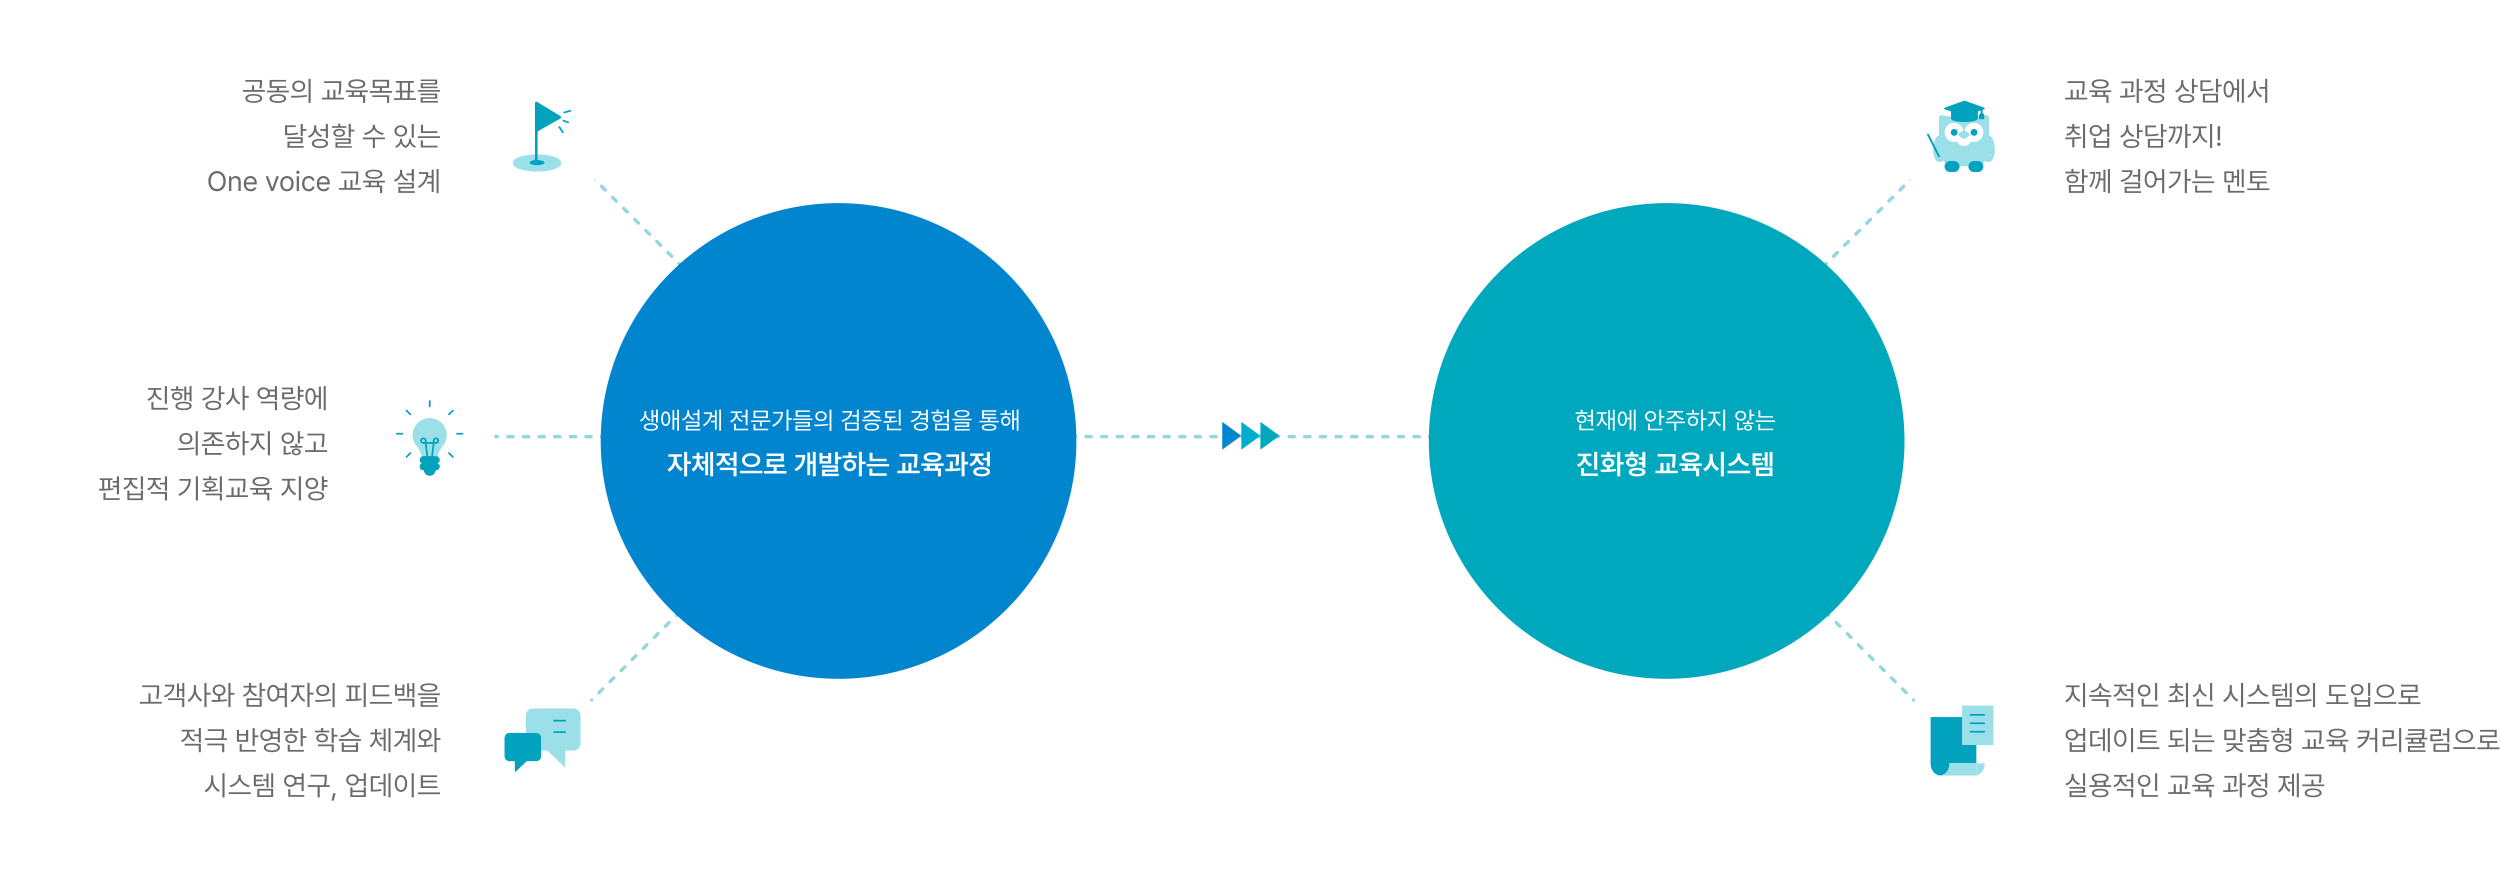 <svg xmlns="http://www.w3.org/2000/svg" xmlns:xlink="http://www.w3.org/1999/xlink" width="1440" height="504" viewBox="0 0 1440 504"><defs><filter id="a" x="271" y="42" width="424" height="424" filterUnits="userSpaceOnUse"><feOffset dy="3" input="SourceAlpha"/><feGaussianBlur stdDeviation="25" result="b"/><feFlood flood-color="#0033a9" flood-opacity="0.333"/><feComposite operator="in" in2="b"/><feComposite in="SourceGraphic"/></filter><filter id="c" x="748" y="42" width="424" height="424" filterUnits="userSpaceOnUse"><feOffset dy="3" input="SourceAlpha"/><feGaussianBlur stdDeviation="25" result="d"/><feFlood flood-color="#0090a9" flood-opacity="0.333"/><feComposite operator="in" in2="d"/><feComposite in="SourceGraphic"/></filter><filter id="e" x="1063" y="361" width="136" height="136" filterUnits="userSpaceOnUse"><feOffset dy="3" input="SourceAlpha"/><feGaussianBlur stdDeviation="10" result="f"/><feFlood flood-color="#014753" flood-opacity="0.271"/><feComposite operator="in" in2="f"/><feComposite in="SourceGraphic"/></filter><clipPath id="g"><rect width="45" height="45" fill="#fff" stroke="#707070" stroke-width="1"/></clipPath><filter id="h" x="1063" y="13" width="136" height="136" filterUnits="userSpaceOnUse"><feOffset dy="3" input="SourceAlpha"/><feGaussianBlur stdDeviation="10" result="i"/><feFlood flood-color="#014753" flood-opacity="0.271"/><feComposite operator="in" in2="i"/><feComposite in="SourceGraphic"/></filter><filter id="k" x="244" y="361" width="136" height="136" filterUnits="userSpaceOnUse"><feOffset dy="3" input="SourceAlpha"/><feGaussianBlur stdDeviation="10" result="l"/><feFlood flood-color="#014753" flood-opacity="0.271"/><feComposite operator="in" in2="l"/><feComposite in="SourceGraphic"/></filter><clipPath id="m"><rect width="45" height="45" transform="translate(1603.5 1776.5)" fill="#fff" stroke="#707070" stroke-width="1"/></clipPath><filter id="n" x="244" y="13" width="136" height="136" filterUnits="userSpaceOnUse"><feOffset dy="3" input="SourceAlpha"/><feGaussianBlur stdDeviation="10" result="o"/><feFlood flood-color="#014753" flood-opacity="0.271"/><feComposite operator="in" in2="o"/><feComposite in="SourceGraphic"/></filter><filter id="q" x="179" y="187" width="136" height="136" filterUnits="userSpaceOnUse"><feOffset dy="3" input="SourceAlpha"/><feGaussianBlur stdDeviation="10" result="r"/><feFlood flood-color="#014753" flood-opacity="0.271"/><feComposite operator="in" in2="r"/><feComposite in="SourceGraphic"/></filter></defs><g transform="translate(-240 -2484)"><path d="M0,0H1440V504H0Z" transform="translate(240 2484)" fill="#fff"/><path d="M0,0H634" transform="translate(478.5 2735.5)" fill="none" stroke="#97d6dd" stroke-linecap="round" stroke-width="2" stroke-dasharray="3 6"/><path d="M0,187,187,0" transform="translate(540.5 2740.5)" fill="none" stroke="#97d6dd" stroke-linecap="round" stroke-width="2" stroke-dasharray="3 6"/><path d="M187,187,0,0" transform="translate(1195.5 2740.5)" fill="none" stroke="#97d6dd" stroke-linecap="round" stroke-width="2" stroke-dasharray="3 6"/><path d="M0,0,192,191.5" transform="translate(535.5 2540.5)" fill="none" stroke="#97d6dd" stroke-linecap="round" stroke-width="2" stroke-dasharray="3 6"/><path d="M192,0,0,191.5" transform="translate(1195.5 2540.5)" fill="none" stroke="#97d6dd" stroke-linecap="round" stroke-width="2" stroke-dasharray="3 6"/><path d="M-163.558-9.834a30.733,30.733,0,0,1-.53,6.265l1.238.144a33.268,33.268,0,0,0,.519-6.409v-1.381h-9.79V-10.2h8.564Zm-3.735,3.149h-1.215v4.961h-4.961V-.7h12.663V-1.724h-6.486Zm18.287-2.431h-1.9v-3.227h-1.171v7.834h1.171v-3.58h1.9V-4.42h1.16v-8.188h-1.16Zm-4.541-2.475h-5.448v1.017h4.193c-.238,2.331-1.873,4.21-4.757,5.381l.608.928C-155.425-5.768-153.547-8.276-153.547-11.591Zm4.5,8.818V1.271h1.2v-5.05h-9.37v1.006Zm14-4.21v-5.635h-1.227V1.271h1.227V-5.923h2.32V-6.983Zm-6.088-4.431h-1.215v2.53A7.343,7.343,0,0,1-146-2.685l.773.983a7.851,7.851,0,0,0,3.5-4.641,7.552,7.552,0,0,0,3.42,4.376l.762-.983a6.97,6.97,0,0,1-3.591-5.934Zm19.9,4.53v-5.735h-1.215V1.271h1.215v-7.1h2.265v-1.05Zm-5.923,1.641a3.255,3.255,0,0,0,3.083-3.21c-.011-1.934-1.569-3.249-3.7-3.26-2.177.011-3.713,1.326-3.7,3.26a3.218,3.218,0,0,0,3.094,3.215v2.4c-1.343.039-2.635.044-3.757.05l.21,1.028a51.475,51.475,0,0,0,8.674-.508l-.088-.928c-1.21.16-2.514.254-3.812.315Zm-3.127-3.21a2.279,2.279,0,0,1,2.508-2.21,2.293,2.293,0,0,1,2.5,2.21,2.272,2.272,0,0,1-2.5,2.2A2.258,2.258,0,0,1-130.287-8.453Zm20.315.641a5.5,5.5,0,0,0,3.453,2.873l.586-.961c-2.055-.619-3.448-2.133-3.448-3.834v-.243h3.127v-.994h-3.1v-1.713H-110.6v1.713h-3.138v.994h3.138v.243a4.55,4.55,0,0,1-3.525,4.1l.608.961A5.6,5.6,0,0,0-109.972-7.812Zm6.713-1.282v-3.525h-1.227v8.232h1.227V-8.055h2.088V-9.094Zm0,10.177V-3.746h-8.773V1.083Zm-1.215-3.856V.077h-6.354V-2.773Zm14.486-6.74h-3.652a3.194,3.194,0,0,0-2.912-2.033c-2.055.011-3.492,1.89-3.481,4.84-.011,2.961,1.425,4.84,3.481,4.84a3.232,3.232,0,0,0,3-2.232h3.564V1.293h1.215V-12.619h-1.215Zm-6.564,6.552c-1.37,0-2.309-1.481-2.309-3.746s.939-3.735,2.309-3.746c1.359.011,2.309,1.492,2.309,3.746S-95.193-2.961-96.552-2.961Zm3.309-2.155a7.535,7.535,0,0,0,.16-1.591,7.421,7.421,0,0,0-.2-1.779h3.3v3.37ZM-75.7-7.006v-5.613h-1.227V1.271H-75.7V-5.956h2.32v-1.05Zm-6.055-3.16h3.127v-1.028h-7.558v1.028h3.227v1.812a7.273,7.273,0,0,1-3.724,5.978l.74.972a7.99,7.99,0,0,0,3.6-4.624,7.425,7.425,0,0,0,3.5,4.282l.707-.972a6.717,6.717,0,0,1-3.613-5.635Zm19.3-2.453V1.293h1.227V-12.619ZM-68.077-11.6c-2.188,0-3.757,1.326-3.746,3.26-.011,1.934,1.558,3.26,3.746,3.26s3.735-1.326,3.746-3.26C-64.343-10.276-65.89-11.6-68.077-11.6Zm0,1.072a2.292,2.292,0,0,1,2.541,2.188,2.292,2.292,0,0,1-2.541,2.188,2.28,2.28,0,0,1-2.541-2.188A2.28,2.28,0,0,1-68.077-10.53Zm-4.3,8.762a50.355,50.355,0,0,0,9.1-.608l-.1-.906a64.166,64.166,0,0,1-9.171.464Zm27.856,3.039h1.227v-13.89h-1.227ZM-48.066-10.1H-46.5v-1.017h-7.934V-10.1h1.569v6.862c-.68.011-1.331.011-1.934.011l.144,1.05a61.376,61.376,0,0,0,8.95-.53l-.066-.917c-.74.088-1.514.155-2.3.21Zm-1.2,0v6.757c-.807.039-1.613.066-2.4.083V-10.1ZM-38.1-5.945v-4.365h8.243v-1.017h-9.459v6.4h9.591V-5.945ZM-40.939-.63h12.718V-1.657H-40.939Zm24.464-8.365h-1.856v-3.348h-1.149v7.978h1.149V-7.978h1.856v3.7h1.16v-8.331h-1.16Zm-5.735-2.74v2.21H-25.3v-2.21h-1.16V-5.26h5.4v-6.475ZM-25.3-6.276V-8.552h3.094v2.276Zm8.785,3.856V1.271h1.2V-3.436h-9.359V-2.42ZM-6.95-7.547c3.094-.011,4.906-.862,4.906-2.431,0-1.547-1.812-2.4-4.906-2.4s-4.917.851-4.917,2.4C-11.867-8.409-10.044-7.558-6.95-7.547Zm0-3.9c2.309,0,3.657.552,3.657,1.47,0,.961-1.348,1.492-3.657,1.492s-3.646-.53-3.635-1.492C-10.6-10.9-9.249-11.448-6.95-11.448Zm-6.32,5.834H-.608v-.994H-13.271ZM-2.243-1.3v-3.1h-9.492v.939h8.287v1.26H-11.7V1.116h9.878V.144H-10.5V-1.3Zm-137.282,18.32h-2.8v1.028h2.8V21.7h1.227v-8.32h-1.227Zm-6.055.972a5.726,5.726,0,0,0,3.381,3.149l.641-.961a4.769,4.769,0,0,1-3.425-4.232v-.6h3.1V14.343h-7.481v1.006h3.138v.608a5.089,5.089,0,0,1-3.536,4.541l.641.972A5.949,5.949,0,0,0-145.58,17.989Zm6.055,5.459v3.823h1.227V22.442h-9.348v1.006Zm14.238-4.21a20.166,20.166,0,0,0,.359-4.221v-.961h-9.436v1.006h8.221a19.314,19.314,0,0,1-.376,4.177h-9.459v1.017h12.718V19.238Zm-.768,4.077v4h1.227V22.331h-9.8v.983Zm18.785-9.923H-108.5v10.2h1.227V18.63h2.088V17.591h-2.088Zm-5.017.994v2.343h-4.044V14.387h-1.2v6.862h6.464V14.387Zm-4.044,5.867V17.7h4.044v2.552Zm.365,2.343v4.365h9.337V25.945h-8.122V22.6Zm15.492-1.8a3.646,3.646,0,0,0,2.818-1.171h3.646v1.989h1.227V13.381h-1.227v2.011h-3.646a3.646,3.646,0,0,0-2.818-1.171,3.316,3.316,0,0,0-3.6,3.293A3.314,3.314,0,0,0-100.475,20.8Zm-2.431-3.282a2.239,2.239,0,0,1,2.431-2.232,2.238,2.238,0,0,1,2.409,2.232,2.251,2.251,0,0,1-2.409,2.232A2.252,2.252,0,0,1-102.906,17.514Zm8.9,1.094h-3.055a3.34,3.34,0,0,0,.182-1.094,3.331,3.331,0,0,0-.188-1.116h3.061Zm-3.381,3.326c-2.884,0-4.663.972-4.652,2.652-.011,1.68,1.768,2.652,4.652,2.652s4.652-.972,4.652-2.652S-94.519,21.934-97.392,21.934Zm0,4.32c-2.133,0-3.459-.63-3.448-1.669-.011-1.061,1.315-1.691,3.448-1.691s3.459.63,3.459,1.691C-93.934,25.624-95.26,26.254-97.392,26.254Zm11.713-11.16v-1.7H-86.9v1.7h-3.536V16.1h8.276V15.094Zm6.077-1.7h-1.227V23.8H-79.6v-4.8h2.088V17.967H-79.6Zm-3.348,6.066c-.011-1.58-1.359-2.6-3.337-2.6-2.011,0-3.359,1.017-3.348,2.6-.011,1.558,1.337,2.564,3.348,2.564C-84.309,22.022-82.961,21.017-82.95,19.459Zm-5.514,0c-.011-.994.862-1.635,2.177-1.635,1.293,0,2.166.641,2.177,1.635-.011.972-.884,1.6-2.177,1.591C-87.6,21.061-88.475,20.431-88.464,19.459Zm.166,3.5v4h9.337V25.945h-8.122V22.961Zm20.464-8.088V13.315H-69.05v1.558h-3.536v.994h8.276v-.994Zm6.077,2.365V13.381h-1.227v8.674h1.227v-3.79h2.088V17.238ZM-65.1,19.1c-.011-1.525-1.348-2.5-3.337-2.508-2.011.011-3.359.983-3.348,2.508-.011,1.514,1.337,2.5,3.348,2.5C-66.453,21.6-65.116,20.619-65.1,19.1Zm-5.514,0c-.011-.939.862-1.547,2.177-1.558,1.293.011,2.166.619,2.177,1.558-.011.928-.884,1.525-2.177,1.525C-69.757,20.63-70.63,20.033-70.619,19.1Zm7.635,4.729v3.436h1.227V22.829h-9.094v1.006Zm10.536-8.072c.878,1.547,2.994,2.646,5.144,2.967l.453-.972c-2.442-.32-4.972-1.856-4.972-3.569v-.652h-1.26v.652c0,1.768-2.508,3.227-4.983,3.569l.464.972C-55.459,18.409-53.331,17.326-52.448,15.762Zm-6.337,4.978h12.663V19.713H-58.785Zm2.829,2.6V21.713h-1.215v5.37h9.392v-5.37h-1.238v1.624Zm0,2.751V24.309h6.939v1.779Zm25.713,1.182h1.171V13.381h-1.171Zm-4.983-8.409V19.9h2.188v6.641h1.16V13.713h-1.16v5.149Zm-1.646-1.89h2.608V15.956h-2.6V13.89h-1.171v2.066h-2.641v1.017h2.641v.685a6.9,6.9,0,0,1-3.017,5.834l.74.928a7.018,7.018,0,0,0,2.873-4.182,6.419,6.419,0,0,0,2.884,3.873l.707-.917a6.34,6.34,0,0,1-3.028-5.536Zm20.486,10.3h1.171V13.381h-1.171Zm-4.928-10.022a11.5,11.5,0,0,0,.188-2.1H-26.5v1.028h4.155a9.03,9.03,0,0,1-4.773,7.2l.74.884a10.186,10.186,0,0,0,4.823-6H-19.2v2.464h-2.575v1.017H-19.2v4.818h1.182V13.757H-19.2v3.492Zm18.773,1.867V13.381H-3.757v13.89h1.215v-7.1H-.276v-1.05Zm-5.923,1.641a3.255,3.255,0,0,0,3.083-3.21c-.011-1.934-1.569-3.249-3.7-3.26-2.177.011-3.713,1.326-3.7,3.26a3.218,3.218,0,0,0,3.094,3.215v2.4c-1.343.039-2.635.044-3.757.05l.21,1.028a51.475,51.475,0,0,0,8.674-.508l-.088-.928c-1.21.16-2.514.254-3.812.315Zm-3.127-3.21a2.279,2.279,0,0,1,2.508-2.21,2.293,2.293,0,0,1,2.5,2.21,2.272,2.272,0,0,1-2.5,2.2A2.258,2.258,0,0,1-11.591,17.547ZM-125.878,53.293h1.227V39.381h-1.227Zm-5.282-12.707h-1.227v2.53a7.231,7.231,0,0,1-3.79,6.232l.773,1.028a7.755,7.755,0,0,0,3.641-4.674,7.584,7.584,0,0,0,3.608,4.4l.751-.972a6.943,6.943,0,0,1-3.757-6.011Zm15.188,2.8a7.7,7.7,0,0,0,5.2,4.017l.575-1.028c-2.42-.453-5.138-2.575-5.138-4.95V40.354h-1.282v1.072c-.011,2.387-2.707,4.486-5.116,4.95l.564,1.028A7.734,7.734,0,0,0-115.972,43.387Zm-6.293,7.994h12.718V50.354h-12.718ZM-97.8,47.746h1.16V39.381H-97.8Zm-1.536-.122v-8h-1.182v3.249H-102.4V43.89h1.878v3.735Zm-2.519-2.1a23.777,23.777,0,0,1-4.74.365V44h3.547v-.972H-106.6V41.315h4.11V40.287h-5.293v6.6h.873a25.222,25.222,0,0,0,5.182-.376Zm5.215,7.558V48.4h-9.171v4.685Zm-1.193-3.691v2.685H-104.6V49.392ZM-80.3,45.9v3.757h1.227V39.392H-80.3v2.177h-3.613a3.625,3.625,0,0,0-2.851-1.3,3.423,3.423,0,0,0-3.6,3.481,3.408,3.408,0,0,0,3.6,3.47A3.593,3.593,0,0,0-83.9,45.9Zm-8.9-2.155a2.334,2.334,0,0,1,2.431-2.387,2.341,2.341,0,0,1,2.409,2.387,2.328,2.328,0,0,1-2.409,2.387A2.322,2.322,0,0,1-89.193,43.746Zm8.9,1.138h-3.055a3.639,3.639,0,0,0,.182-1.138,3.6,3.6,0,0,0-.188-1.16H-80.3Zm-6.464,3.7h-1.227v4.376h9.3V51.945h-8.077Zm20.6-2.331a22.12,22.12,0,0,0,.4-4.751V40.287H-75.16V41.3h8.177v.2a20.533,20.533,0,0,1-.431,4.751h-9.337v1.017h5.691v6.022h1.227V47.271h5.746V46.254Zm4.022,4.685-.862,4.254h1.16l1.2-4.254Zm17.657-8.232H-47.4a3.336,3.336,0,0,0-3.547-2.674c-2.11-.011-3.613,1.315-3.6,3.2-.011,1.9,1.492,3.215,3.6,3.215A3.338,3.338,0,0,0-47.4,43.724h2.912v3.1h1.227V39.381h-1.227Zm-6.464,2.707a2.23,2.23,0,0,1-2.431-2.177,2.2,2.2,0,0,1,2.431-2.166,2.2,2.2,0,0,1,2.409,2.166A2.222,2.222,0,0,1-50.95,45.414Zm-.033,3.878V47.536H-52.21v5.547h8.95V47.536h-1.227v1.757Zm0,2.785v-1.8h6.5v1.8Zm20.74,1.193h1.193V39.381h-1.193ZM-36.1,44.685v1.028h3.039v6.829h1.171V39.713h-1.171v4.972Zm-3.1-2.575h4.044V41.094H-40.4v8.829h.884a24.409,24.409,0,0,0,5.193-.409l-.122-1.039a20.916,20.916,0,0,1-4.762.409Zm22.32-2.729V53.293h1.227V39.381Zm-6.155,1.072c-2.077.011-3.547,1.89-3.547,4.84s1.47,4.84,3.547,4.84c2.055,0,3.547-1.878,3.547-4.84S-20.983,40.464-23.039,40.453Zm0,1.094c1.392.011,2.354,1.492,2.354,3.746s-.961,3.746-2.354,3.746S-25.4,47.558-25.4,45.293-24.431,41.558-23.039,41.547Zm12.652,5.337V44.663h7.912v-.994h-7.912V41.6h8.21V40.586h-9.448v7.3h9.6V46.884Zm-2.884,4.575H-.552V50.431H-13.271Z" transform="translate(494 2890)" fill="#6b6b6b"/><path d="M10.785,1.271h1.227v-13.89H10.785ZM5.536-10.166h3.3v-1.028H1.017v1.028H4.3v1.812A7.231,7.231,0,0,1,.564-2.376l.729.972A7.9,7.9,0,0,0,4.934-6,7.272,7.272,0,0,0,8.608-1.746l.685-.972A6.548,6.548,0,0,1,5.536-8.354Zm15.188.055c.873,1.6,2.961,2.713,5.066,3.072l.5-.983c-2.453-.331-4.95-1.878-4.95-3.735v-.652H20.1v.652c0,1.856-2.486,3.4-4.939,3.735l.464.983C17.757-7.4,19.851-8.5,20.724-10.11Zm.6,2.331h-1.2v2.144H14.4v1.017h12.7V-5.635H21.326Zm2.928,5.5V1.271h1.238V-3.26H15.8v.983ZM38.519-8.983h-2.8v1.028h2.8V-4.3h1.227v-8.32H38.519Zm-6.055.972a5.726,5.726,0,0,0,3.381,3.149l.641-.961a4.769,4.769,0,0,1-3.425-4.232v-.6h3.1v-1.006H28.685v1.006h3.138v.608A5.089,5.089,0,0,1,28.287-5.5l.641.972A5.949,5.949,0,0,0,32.464-8.011Zm6.055,5.459V1.271h1.227V-3.558H30.4v1.006Zm13.79-10.055V-2.453h1.227V-12.608Zm-6.276,7.79a3.4,3.4,0,0,0,3.635-3.414,3.409,3.409,0,0,0-3.635-3.4,3.419,3.419,0,0,0-3.646,3.4A3.408,3.408,0,0,0,46.033-4.818ZM43.591-8.232a2.306,2.306,0,0,1,2.442-2.331,2.325,2.325,0,0,1,2.442,2.331A2.321,2.321,0,0,1,46.033-5.89,2.3,2.3,0,0,1,43.591-8.232Zm2.2,4.74H44.564V.961h9.4V-.055H45.79ZM70.077,1.293H71.3V-12.619H70.077ZM61.006-4.84a5.463,5.463,0,0,0,3.569-3.11,5.589,5.589,0,0,0,3.6,2.978l.575-.972c-2.05-.58-3.53-2.039-3.569-3.834h3.26V-10.8h-3.26v-1.724H63.967V-10.8H60.751v1.017h3.193c-.033,1.873-1.481,3.387-3.536,4ZM65.182-5.3H63.967v2.613c-1.442.05-2.818.055-3.978.061L60.155-1.6a52.355,52.355,0,0,0,9.1-.6l-.1-.917c-1.276.193-2.641.309-3.978.376Zm18.807-7.3V-2.42h1.227V-12.608ZM78.05-8.16a6.034,6.034,0,0,0,3.475,3.475l.641-.983a5.167,5.167,0,0,1-3.5-4.773v-1.392H77.414v1.392a5.5,5.5,0,0,1-3.525,5.05l.674.961A6.21,6.21,0,0,0,78.05-8.16Zm-.58,4.8H76.243V.961h9.4V-.055H77.47Zm24.343,4.652h1.227V-12.619h-1.227ZM96.53-11.414H95.3v2.53a7.231,7.231,0,0,1-3.79,6.232l.773,1.028A7.755,7.755,0,0,0,95.928-6.3a7.584,7.584,0,0,0,3.608,4.4l.751-.972A6.943,6.943,0,0,1,96.53-8.884Zm15.188,2.8a7.7,7.7,0,0,0,5.2,4.017l.575-1.028c-2.42-.453-5.138-2.575-5.138-4.95v-1.072h-1.282v1.072c-.011,2.387-2.707,4.486-5.116,4.95l.564,1.028A7.734,7.734,0,0,0,111.718-8.613ZM105.425-.619h12.718V-1.646H105.425Zm24.464-3.635h1.16v-8.365h-1.16Zm-1.536-.122v-8h-1.182v3.249h-1.878V-8.11h1.878v3.735Zm-2.519-2.1a23.778,23.778,0,0,1-4.74.365V-8h3.547v-.972h-3.547v-1.713h4.11v-1.028h-5.293v6.6h.873a25.222,25.222,0,0,0,5.182-.376Zm5.215,7.558V-3.6h-9.171V1.083Zm-1.193-3.691V.077h-6.762V-2.608Zm13.4-10.011V1.293h1.227V-12.619ZM137.635-11.6c-2.188,0-3.757,1.326-3.746,3.26-.011,1.934,1.558,3.26,3.746,3.26s3.735-1.326,3.746-3.26C141.37-10.276,139.823-11.6,137.635-11.6Zm0,1.072a2.292,2.292,0,0,1,2.541,2.188,2.292,2.292,0,0,1-2.541,2.188,2.28,2.28,0,0,1-2.541-2.188A2.28,2.28,0,0,1,137.635-10.53Zm-4.3,8.762a50.355,50.355,0,0,0,9.1-.608l-.1-.906a64.166,64.166,0,0,1-9.171.464Zm24.53-3.348h4.287V-6.11H153.79v-4.376h8.232v-1.006h-9.459v6.376h4.088v3.6h-5.713V-.486h12.718V-1.514h-5.79Zm17.149-7.5v7.448h1.227v-7.448Zm-6.276.674c-2.11-.011-3.646,1.293-3.646,3.193s1.536,3.193,3.646,3.182c2.111.011,3.635-1.293,3.635-3.182S170.851-11.956,168.74-11.945Zm0,1.039a2.216,2.216,0,0,1,2.442,2.155,2.231,2.231,0,0,1-2.442,2.166A2.219,2.219,0,0,1,166.3-8.751,2.2,2.2,0,0,1,168.74-10.906Zm-1.492,6.442V1.083h8.994V-4.464h-1.215v1.691h-6.575V-4.464Zm1.2,2.674h6.575V.077h-6.575Zm16.475-9.934c-2.9.011-5.072,1.525-5.072,3.823s2.177,3.823,5.072,3.812c2.906.011,5.083-1.5,5.083-3.812S187.834-11.713,184.928-11.724Zm0,1.006c2.232-.011,3.9,1.149,3.9,2.818s-1.669,2.807-3.9,2.807-3.912-1.127-3.9-2.807C181.017-9.569,182.7-10.729,184.928-10.718Zm-6.32,9.1V-.586h12.718V-1.613Zm20.762-2.5h4.508V-5.127h-8.63V-7.392h8.309v-4.2H194v1.017h8.343V-8.4h-8.309V-4.11h4.122v2.619h-5.713V-.453H205.16V-1.492h-5.79ZM10.851,16.707H7.934a3.336,3.336,0,0,0-3.547-2.674c-2.11-.011-3.613,1.315-3.6,3.2-.011,1.9,1.492,3.215,3.6,3.215a3.338,3.338,0,0,0,3.552-2.729h2.912v3.1h1.227V13.381H10.851ZM4.387,19.414a2.23,2.23,0,0,1-2.431-2.177,2.2,2.2,0,0,1,2.431-2.166A2.2,2.2,0,0,1,6.8,17.238,2.222,2.222,0,0,1,4.387,19.414Zm-.033,3.878V21.536H3.127v5.547h8.95V21.536H10.851v1.757Zm0,2.785v-1.8h6.5v1.8Zm20.74,1.193h1.193V13.381H25.094Zm-5.856-8.586v1.028h3.039v6.829h1.171V13.713H22.276v4.972Zm-3.1-2.575h4.044V15.094H14.939v8.829h.884a24.408,24.408,0,0,0,5.193-.409L20.9,22.475a20.916,20.916,0,0,1-4.762.409Zm22.32-2.729V27.293H39.68V13.381ZM32.3,14.453c-2.077.011-3.547,1.89-3.547,4.84s1.47,4.84,3.547,4.84c2.055,0,3.547-1.878,3.547-4.84S34.354,14.464,32.3,14.453Zm0,1.094c1.392.011,2.354,1.492,2.354,3.746s-.961,3.746-2.354,3.746-2.365-1.481-2.365-3.746S30.906,15.558,32.3,15.547ZM44.95,20.884V18.663h7.912v-.994H44.95V15.6h8.21V14.586H43.713v7.3h9.6V20.884Zm-2.884,4.575H54.785V24.431H42.066Zm28.011,1.834H71.3V13.381H70.077Zm-4.928-6.9h3.039V19.381H62.254V15.7h5.878v-.994H61.05V20.4h2.873v2.768c-1.381.039-2.724.05-3.934.05l.166,1.039a64.62,64.62,0,0,0,9.1-.508l-.1-.917c-1.287.149-2.652.238-4.011.3Zm11.536-2.807v-3.7H75.47v4.7h9.5v-.994ZM73.724,21.47H86.442v-.994H73.724Zm1.657,1.414v4.044h9.68V25.912H76.6V22.884Zm27.072-9.5h-1.227v7.934h1.227V17.757h2.088V16.718h-2.088Zm-10.265.95v5.934h6.42V14.331Zm1.193,4.939V15.326h4.033v3.945Zm9.315,3.856v-.994h-9.16v.994H97.47c-.149,1.519-2.182,2.773-4.475,3.138l.464.939a6.526,6.526,0,0,0,4.652-2.724,6.655,6.655,0,0,0,4.663,2.746l.464-.961c-2.271-.365-4.343-1.652-4.481-3.138Zm3.845-3.7c2.3-.238,4.365-1.044,5.21-2.425.84,1.381,2.906,2.188,5.221,2.425l.365-.928c-2.613-.238-4.823-1.276-4.912-2.829h4.37v-.983h-4.442V13.3h-1.2v1.381h-4.42v.983h4.348c-.1,1.552-2.3,2.591-4.912,2.829Zm11.547.829H105.425v.994h5.724v1.525h-4.177v4.309h9.558V22.773h-4.177V21.249h5.735Zm-9.9,5.823V23.768h7.149v2.309Zm15.68-11.138V13.26h-1.215v1.68h-3.381v.994h7.867v-.994Zm3.26,2.8h2.42v1.691h-2.431v1.017h2.431v1.923h1.227V13.381h-1.227v3.337h-2.42Zm-.707,1.492c-.011-1.558-1.315-2.575-3.171-2.575-1.878,0-3.16,1.017-3.149,2.575-.011,1.547,1.271,2.564,3.149,2.564C125.1,21.79,126.409,20.773,126.42,19.227Zm-5.171,0c-.011-.983.785-1.635,2-1.646,1.193.011,2.011.663,2.022,1.646-.011.972-.829,1.624-2.022,1.624C122.033,20.851,121.238,20.2,121.249,19.227ZM126.2,22.5c-2.917,0-4.674.862-4.674,2.376,0,1.492,1.757,2.365,4.674,2.365,2.9,0,4.652-.873,4.652-2.365C130.851,23.359,129.094,22.5,126.2,22.5Zm0,3.779c-2.11.011-3.4-.519-3.4-1.4,0-.906,1.293-1.414,3.4-1.414,2.077,0,3.359.508,3.359,1.414C129.558,25.757,128.276,26.287,126.2,26.276Zm20.851-9.945a28.242,28.242,0,0,1-.486,6.011l1.2.144a30.854,30.854,0,0,0,.5-6.155V14.785h-9.834V15.8h8.619Zm-2.133,3.37h-1.2v4.575H141.47V19.7h-1.227v4.575H137.1V25.3h12.663V24.276h-4.851Zm12.343-.685c3.017.011,4.906-.983,4.906-2.652s-1.889-2.663-4.906-2.652c-3.017-.011-4.917.983-4.917,2.652S154.243,19.028,157.26,19.017Zm0-4.32c2.232-.011,3.657.63,3.657,1.669s-1.425,1.691-3.657,1.691-3.657-.641-3.646-1.691C153.6,15.326,155.017,14.685,157.26,14.7Zm6.343,5.381H150.939v1.006H154.3v1.768h-1.956v.983H160.8v3.436h1.238v-4.42h-1.812V21.083H163.6Zm-8.077,2.773V21.083h3.492v1.768Zm23.547-3.89H175.8v1.028h3.271v7.282h1.215V13.381h-1.215Zm-3.227-4.133h-6.3v1.017h5.088a10.243,10.243,0,0,1-.459,2.459l-5.337.348.232,1.072,4.724-.448a10.183,10.183,0,0,1-4.989,4.757l.7.939C174.409,22.508,175.834,18.84,175.845,14.829Zm17.028,12.464h1.215V13.381h-1.215Zm-8.188-7.68h5.182V14.674H183.4v1.017h5.227v2.917h-5.2v5.315h1.16a42.169,42.169,0,0,0,7.061-.508l-.122-1.028a40.971,40.971,0,0,1-6.84.508Zm24.42-.7h-1.934a17.832,17.832,0,0,0,.331-3.89v-1.05h-9.436v.994h8.221v.055c0,.4,0,.818-.017,1.271l-8.536.254.155,1.006,8.32-.376a14.945,14.945,0,0,1-.271,1.735h-9.475v1.006h3.392v1.492h-1.912v.961h8.442v1.337h-8.409v3.37H208.1V26.1h-8.9V24.641h8.4V21.414h-1.9V19.923h3.4Zm-8.022,2.5V19.923h3.4v1.492Zm19.492-4.906h-2.652v1.017h2.652v4.022H221.8V13.392h-1.227ZM218.2,19.547a35.207,35.207,0,0,1-6.1.409V17.934h4.939V14.088h-6.188V15.1h4.994v1.878h-4.961v3.989h1.05a37.016,37.016,0,0,0,6.365-.4Zm3.6,7.536V22.32h-9.138v4.762Zm-1.215-3.8v2.8h-6.707v-2.8Zm9.856-9.006c-2.9.011-5.072,1.525-5.072,3.823s2.177,3.823,5.072,3.812c2.906.011,5.083-1.5,5.083-3.812S233.348,14.287,230.442,14.276Zm0,1.006c2.232-.011,3.9,1.149,3.9,2.818s-1.669,2.807-3.9,2.807-3.912-1.127-3.9-2.807C226.53,16.431,228.21,15.271,230.442,15.282Zm-6.32,9.1v1.028H236.84V24.387Zm20.762-2.5h4.508V20.873h-8.63V18.608h8.309v-4.2h-9.558v1.017h8.343V17.6h-8.309V21.89h4.122v2.619h-5.713v1.039h12.718V24.508h-5.79ZM10.807,39.381v7.2h1.2v-7.2ZM4.873,42.95A5.828,5.828,0,0,0,8.42,46.177l.619-.961a4.815,4.815,0,0,1-3.558-4.365V39.779H4.232v1.072A5.092,5.092,0,0,1,.663,45.47l.641.972A6.006,6.006,0,0,0,4.873,42.95Zm-.641,7.657h7.8V47.282H2.994v.983h7.823v1.392H3.039v3.459H12.53V52.11h-8.3Zm19.68-6.326a2.264,2.264,0,0,0,1.713-2.061c0-1.635-1.878-2.575-4.906-2.575s-4.917.939-4.917,2.575a2.279,2.279,0,0,0,1.735,2.072v1.961H14.4V47.26H27.061V46.254H23.912Zm-6.84-2.061c-.011-1.006,1.381-1.613,3.646-1.613s3.657.608,3.657,1.613-1.4,1.6-3.657,1.6S17.061,43.238,17.072,42.221Zm1.691,2.4a11.1,11.1,0,0,0,1.956.155,11.286,11.286,0,0,0,1.978-.16v1.641H18.762Zm1.956,3.713c-3.006-.011-4.8.862-4.8,2.442s1.79,2.464,4.8,2.464c2.983,0,4.773-.873,4.785-2.464C25.492,49.193,23.7,48.32,20.718,48.331Zm0,3.945c-2.221.011-3.558-.552-3.547-1.5-.011-.939,1.326-1.492,3.547-1.5,2.21.011,3.547.564,3.558,1.5C24.265,51.724,22.928,52.287,20.718,52.276Zm17.8-9.26h-2.8v1.028h2.8V47.7h1.227v-8.32H38.519Zm-6.055.972a5.726,5.726,0,0,0,3.381,3.149l.641-.961a4.769,4.769,0,0,1-3.425-4.232v-.6h3.1V40.343H28.685v1.006h3.138v.608A5.089,5.089,0,0,1,28.287,46.5l.641.972A5.949,5.949,0,0,0,32.464,43.989Zm6.055,5.459v3.823h1.227V48.442H30.4v1.006Zm13.79-10.055V49.547h1.227V39.392Zm-6.276,7.79a3.416,3.416,0,1,0,0-6.818,3.417,3.417,0,1,0,0,6.818Zm-2.442-3.414a2.444,2.444,0,1,1,2.442,2.343A2.306,2.306,0,0,1,43.591,43.768Zm2.2,4.74H44.564v4.453h9.4V51.945H45.79Zm24.066-6.177a28.242,28.242,0,0,1-.486,6.011l1.2.144a30.854,30.854,0,0,0,.5-6.155V40.785H61.238V41.8h8.619ZM67.724,45.7h-1.2v4.575H64.276V45.7H63.05v4.575H59.912V51.3H72.575V50.276H67.724Zm12.343-.685c3.017.011,4.906-.983,4.906-2.652s-1.89-2.663-4.906-2.652c-3.017-.011-4.917.983-4.917,2.652S77.05,45.028,80.066,45.017Zm0-4.32c2.232-.011,3.657.63,3.657,1.669s-1.425,1.691-3.657,1.691-3.657-.641-3.646-1.691C76.409,41.326,77.823,40.685,80.066,40.7Zm6.343,5.381H73.746v1.006H77.1v1.768H75.149v.983H83.6v3.436H84.84v-4.42H83.028V47.083h3.381Zm-8.077,2.773V47.083h3.492v1.768Zm23.978-3.657V39.381h-1.227v13.89h1.227V46.254h2.254V45.193Zm-3.425,1.956a35.294,35.294,0,0,0,.409-5.5v-.729H92.232v1.006h5.834a30.788,30.788,0,0,1-.409,5.127Zm-3.227-2.265H94.442v4.26c-1.066.028-2.083.033-2.994.039L91.6,50.21a57.438,57.438,0,0,0,8.674-.508l-.066-.928c-1.442.177-3.017.276-4.552.337Zm17.249-.862h2.807v3.635h1.227V39.381h-1.227v3.624h-2.807Zm-3.243-.044a5.765,5.765,0,0,0,3.376,3.16l.641-.983a4.746,4.746,0,0,1-3.425-4.232v-.508h3.1V40.4h-7.481v1.017h3.138v.519a5.157,5.157,0,0,1-3.536,4.619l.641.972A6.02,6.02,0,0,0,109.663,43.978Zm2.669,4.11c-2.9,0-4.663.95-4.652,2.586-.011,1.635,1.757,2.575,4.652,2.586,2.884-.011,4.652-.95,4.652-2.586S115.215,48.088,112.331,48.088Zm0,4.188c-2.133.011-3.448-.6-3.436-1.6-.011-1.017,1.3-1.624,3.436-1.624s3.436.608,3.436,1.624S114.453,52.287,112.331,52.276Zm21.635.994h1.171V39.381h-1.171Zm-5.138-8.884v1.006h2.343v7.149h1.16V39.713h-1.16v4.674Zm-1.481-2.354h2.541V41.017h-6.409v1.017h2.685v1.3a7.3,7.3,0,0,1-3.061,6.232l.773.917a7.276,7.276,0,0,0,2.9-4.414,6.758,6.758,0,0,0,2.829,4.083l.74-.906a6.8,6.8,0,0,1-2.994-5.912Zm19.58-.762a12.586,12.586,0,0,1-.376,3.547l1.2.133a12.993,12.993,0,0,0,.387-3.68V40.088h-9.525v1.006h8.309Zm-3.37,1.9h-1.2v2.685h-5.238v1.006h12.641V45.856h-6.2Zm-.177,4.983c-2.972,0-4.862.939-4.862,2.552,0,1.591,1.889,2.53,4.862,2.53s4.873-.939,4.884-2.53C148.254,49.094,146.365,48.155,143.381,48.155Zm0,4.11c-2.21,0-3.646-.6-3.635-1.558-.011-.994,1.425-1.6,3.635-1.613,2.221.011,3.646.619,3.657,1.613C147.028,51.669,145.6,52.265,143.381,52.265Z" transform="translate(1429 2890)" fill="#6b6b6b"/><path d="M-94.055-12.608V-2.42h1.227V-12.608ZM-99.89-7.6a5.8,5.8,0,0,0,3.525,3.155l.63-.972a4.73,4.73,0,0,1-3.558-4.232v-.807H-96.1v-1.006h-7.68v1.006h3.249v.807A5.029,5.029,0,0,1-104.1-5.138l.641.983A6,6,0,0,0-99.89-7.6Zm-.685,4.2H-101.8V.961h9.4V-.055h-8.177Zm20.74-4.42v3.989h1.16v-8.8h-1.16v3.79H-81.7v-3.514h-1.149V-4.32H-81.7V-7.812Zm-6.519-3.138v-1.569h-1.215v1.569h-2.972v.983h7.127v-.983Zm2.376,4.1C-83.989-8.3-85.2-9.227-86.972-9.227c-1.746,0-2.972.928-2.961,2.376-.011,1.436,1.215,2.365,2.961,2.365C-85.2-4.486-83.989-5.414-83.978-6.851Zm-4.862,0c0-.873.762-1.459,1.867-1.459s1.878.586,1.878,1.459S-85.856-5.4-86.972-5.4-88.84-5.989-88.84-6.851Zm5.58,3.26c-2.928,0-4.674.873-4.663,2.431-.011,1.525,1.735,2.4,4.663,2.4S-78.6.365-78.6-1.16C-78.6-2.718-80.343-3.591-83.26-3.591Zm0,3.867c-2.166.011-3.459-.53-3.448-1.436-.011-.95,1.282-1.481,3.448-1.47,2.155-.011,3.436.519,3.448,1.47C-79.823-.254-81.1.287-83.26.276Zm21.5-12.9h-1.227v8.331h1.227v-3.7h2.088V-9.006h-2.088Zm-3.79,1.028h-6.442v1.017h5.122C-67.116-8.16-69.249-6.238-72.6-5.26l.508.994C-68.044-5.459-65.547-8.055-65.547-11.591Zm-.6,7.459c-2.773,0-4.564,1.017-4.552,2.685-.011,1.68,1.779,2.685,4.552,2.685S-61.6.232-61.6-1.448-63.359-4.133-66.144-4.133Zm0,4.387c-2.044,0-3.348-.663-3.337-1.7-.011-1.05,1.293-1.7,3.337-1.691C-64.11-3.149-62.8-2.5-62.8-1.448S-64.11.254-66.144.254Zm18.111-7.238v-5.635H-49.26V1.271h1.227V-5.923h2.32V-6.983Zm-6.088-4.431h-1.215v2.53a7.343,7.343,0,0,1-3.646,6.2l.773.983a7.851,7.851,0,0,0,3.5-4.641,7.552,7.552,0,0,0,3.42,4.376l.762-.983a6.97,6.97,0,0,1-3.591-5.934Zm23.47.84h-3.6a3.605,3.605,0,0,0-2.867-1.249,3.333,3.333,0,0,0-3.6,3.315,3.328,3.328,0,0,0,3.6,3.326,3.625,3.625,0,0,0,2.873-1.249h3.591v1.989h1.227v-8.177h-1.227Zm-6.464,4.354a2.269,2.269,0,0,1-2.431-2.287,2.279,2.279,0,0,1,2.431-2.276,2.285,2.285,0,0,1,2.409,2.276A2.275,2.275,0,0,1-37.116-6.221Zm3.425-1.227a3.469,3.469,0,0,0,.166-1.061,3.424,3.424,0,0,0-.166-1.05h3.039v2.11Zm3.039,4.762V1.271h1.227V-3.669h-9.348v.983Zm16.508-7.757h-2.1v-2.166H-17.47V-4.2h1.227V-6.475h2.1V-7.514h-2.1V-9.4h2.1Zm-4.707,3.934a35.994,35.994,0,0,1-6.42.442V-8h5.05v-3.746h-6.3v1.006h5.094v1.779h-5.061v3.923H-25.4a36.427,36.427,0,0,0,6.674-.453ZM-20.707-3.8c-2.862,0-4.608.939-4.608,2.53s1.746,2.508,4.608,2.508c2.84,0,4.586-.917,4.586-2.508S-17.867-3.8-20.707-3.8Zm0,4.077c-2.122.011-3.414-.575-3.4-1.547-.011-.972,1.282-1.558,3.4-1.558s3.392.586,3.392,1.558S-18.6.287-20.707.276Zm18.155.994H-1.37v-13.89H-2.552ZM-7.133-7.2c-.155-2.619-1.3-4.243-2.989-4.243-1.8,0-2.972,1.867-2.972,4.818s1.171,4.84,2.972,4.829c1.718.011,2.873-1.68,2.994-4.387h1.79V.564h1.182V-12.32H-5.337V-7.2Zm-2.989,4.243c-1.116.011-1.834-1.414-1.823-3.669-.011-2.254.707-3.669,1.823-3.669,1.138,0,1.856,1.414,1.856,3.669S-8.983-2.95-10.122-2.961ZM-76.287,13.381V27.293h1.227V13.381ZM-81.912,14.4c-2.188,0-3.757,1.326-3.746,3.26-.011,1.934,1.558,3.26,3.746,3.26s3.735-1.326,3.746-3.26C-78.177,15.724-79.724,14.4-81.912,14.4Zm0,1.072a2.292,2.292,0,0,1,2.541,2.188,2.292,2.292,0,0,1-2.541,2.188,2.28,2.28,0,0,1-2.541-2.188A2.28,2.28,0,0,1-81.912,15.47Zm-4.3,8.762a50.355,50.355,0,0,0,9.1-.608l-.1-.906a64.166,64.166,0,0,1-9.171.464Zm14.829-4.685c2.249-.343,4.337-1.464,5.094-3.094.751,1.63,2.845,2.751,5.094,3.094l.475-.994c-2.453-.32-4.785-1.724-4.773-3.436v-.033h4.4V14.066H-71.459v1.017h4.376v.033c0,1.713-2.309,3.116-4.762,3.436Zm5.691-.994h-1.2v2.32h-5.724V21.89h12.7V20.873h-5.768Zm-5.293,4.464v3.945h9.613V25.945h-8.376V23.017Zm22.95-3.912V13.381h-1.215v13.89h1.215V20.133h2.32V19.1Zm-7.26-5.558v2.066h-3.569V16.63H-50.6V15.613h-3.47V13.547Zm.63,4.232a3.169,3.169,0,0,0-3.4,3.193,3.161,3.161,0,0,0,3.4,3.182,3.179,3.179,0,0,0,3.4-3.182A3.188,3.188,0,0,0-54.663,17.779Zm0,5.337A2.1,2.1,0,0,1-56.9,20.972a2.119,2.119,0,0,1,2.232-2.166,2.138,2.138,0,0,1,2.232,2.166A2.114,2.114,0,0,1-54.663,23.116Zm19.934,4.155H-33.5V13.381h-1.227Zm-5.249-11.436h3.3V14.807H-44.5v1.028h3.282v1.812a7.231,7.231,0,0,1-3.735,5.978l.729.972A7.9,7.9,0,0,0-40.58,20a7.272,7.272,0,0,0,3.674,4.254l.685-.972a6.548,6.548,0,0,1-3.757-5.635Zm23.735-2.453H-17.47V20.32h1.227V17.536h2.088V16.508h-2.088Zm-3.381,4a3.3,3.3,0,0,0-3.6-3.2c-2.077,0-3.624,1.326-3.613,3.2-.011,1.89,1.536,3.2,3.613,3.215A3.309,3.309,0,0,0-19.624,17.381Zm-6.011,0A2.235,2.235,0,0,1-23.227,15.2a2.241,2.241,0,0,1,2.409,2.177,2.252,2.252,0,0,1-2.409,2.2A2.245,2.245,0,0,1-25.635,17.381Zm6.685,3.282V21.89h-2.928v.961h7.028V21.89h-2.9V20.663Zm-5.481,1.16h-1.193V26.9h.663a11.271,11.271,0,0,0,3.58-.508l-.2-.983a10.513,10.513,0,0,1-2.851.475Zm6.066,1.492c-1.536,0-2.6.762-2.586,1.967-.011,1.2,1.05,1.956,2.586,1.956,1.514,0,2.586-.751,2.6-1.956C-15.779,24.077-16.851,23.315-18.365,23.315Zm0,3.039c-.873,0-1.492-.42-1.492-1.072s.619-1.072,1.492-1.083c.862.011,1.481.442,1.481,1.083S-17.5,26.354-18.365,26.354ZM-3.359,16.166a30.734,30.734,0,0,1-.53,6.265l1.238.144a33.268,33.268,0,0,0,.519-6.409V14.785h-9.79V15.8h8.564Zm-3.735,3.149H-8.309v4.961h-4.961V25.3H-.608V24.276H-7.094ZM-120.453,49.724V39.381h-1.227v2.652h-2.387V43.05h2.387v1.6h-2.387v1.039h2.387v4.033Zm-3.26-3.5c-.6.066-1.232.122-1.878.166V41.514h1.414V40.508h-7.37v1.006h1.4v5.033c-.635.011-1.238.017-1.79.017l.155,1.05a57.669,57.669,0,0,0,8.122-.475Zm-3.061-4.707v4.939c-.729.033-1.464.061-2.177.072V41.514Zm-1.392,7.348H-129.4v4.1h9.326V51.945h-8.088Zm20.276-1.967h1.227V39.381h-1.227Zm-5.851-3.276a5.7,5.7,0,0,0,3.564,3.066l.619-.961c-2.066-.63-3.569-2.243-3.569-4.055v-.354h3.193V40.309h-7.68v1.006h3.249v.354a4.794,4.794,0,0,1-3.591,4.287l.63.972A5.816,5.816,0,0,0-113.74,43.619Zm-.713,5.641V47.58h-1.2v5.5h8.994v-5.5h-1.215v1.68Zm0,2.818V50.243h6.575v1.834Zm20.442-9.061h-2.8v1.028h2.8V47.7h1.227v-8.32h-1.227Zm-6.055.972a5.726,5.726,0,0,0,3.381,3.149l.641-.961a4.769,4.769,0,0,1-3.425-4.232v-.6h3.1V40.343h-7.481v1.006h3.138v.608a5.089,5.089,0,0,1-3.536,4.541l.641.972A5.949,5.949,0,0,0-100.066,43.989Zm6.055,5.459v3.823h1.227V48.442h-9.348v1.006ZM-76.2,53.271h1.227V39.381H-76.2ZM-85.635,40.9v.994h5.3c-.271,3.315-2.188,5.989-5.945,7.768l.663,1.006c4.663-2.243,6.519-5.779,6.53-9.768Zm18.254-.243V39.293h-1.227v1.359h-3.481v.939h8.2v-.939Zm4.983,8.022h1.227v-9.26H-62.4Zm-1.16-1.856c-1.221.166-2.525.265-3.823.331v-.923c1.646-.144,2.718-.89,2.729-2.028-.011-1.282-1.348-2.077-3.326-2.066-2.011-.011-3.326.785-3.315,2.066-.011,1.133,1.033,1.878,2.685,2.028V47.2c-1.409.044-2.773.05-3.956.05l.188.983a57.137,57.137,0,0,0,8.906-.541ZM-70.133,44.2c0-.751.851-1.215,2.155-1.2,1.282-.011,2.144.453,2.144,1.2,0,.718-.862,1.193-2.144,1.182C-69.282,45.392-70.133,44.917-70.133,44.2Zm7.735,6.11v2.961h1.227V49.326h-9.37v.983Zm13.558-7.978a28.242,28.242,0,0,1-.486,6.011l1.2.144a30.854,30.854,0,0,0,.5-6.155V40.785h-9.834V41.8h8.619Zm-2.133,3.37h-1.2v4.575H-54.42V45.7h-1.227v4.575h-3.138V51.3h12.663V50.276h-4.851Zm12.343-.685c3.017.011,4.906-.983,4.906-2.652s-1.89-2.663-4.906-2.652c-3.017-.011-4.917.983-4.917,2.652S-41.646,45.028-38.63,45.017Zm0-4.32c2.232-.011,3.657.63,3.657,1.669s-1.425,1.691-3.657,1.691-3.657-.641-3.646-1.691C-42.287,41.326-40.873,40.685-38.63,40.7Zm6.343,5.381H-44.95v1.006h3.359v1.768h-1.956v.983h8.453v3.436h1.238v-4.42h-1.812V47.083h3.381Zm-8.077,2.773V47.083h3.492v1.768Zm23.481,4.42h1.227V39.381h-1.227Zm-5.249-11.436h3.3V40.807h-7.823v1.028h3.282v1.812A7.231,7.231,0,0,1-27.1,49.624l.729.972A7.9,7.9,0,0,0-22.735,46a7.272,7.272,0,0,0,3.674,4.254l.685-.972a6.548,6.548,0,0,1-3.757-5.635Zm21.779-.354H-2.409v-2.1H-3.635v8.243h1.227V45.47H-.354V44.431H-2.409V42.5H-.354Zm-5.359,2a3.33,3.33,0,0,0-3.646-3.26,3.318,3.318,0,0,0-3.646,3.26c-.011,1.934,1.536,3.26,3.646,3.271A3.351,3.351,0,0,0-5.713,43.481Zm-6.088,0A2.24,2.24,0,0,1-9.359,41.26a2.262,2.262,0,0,1,2.453,2.221,2.277,2.277,0,0,1-2.453,2.232A2.255,2.255,0,0,1-11.8,43.481Zm4.939,4.564c-2.84.011-4.608.961-4.608,2.608,0,1.624,1.768,2.586,4.608,2.586s4.575-.961,4.575-2.586C-2.287,49.006-4.033,48.055-6.862,48.044Zm0,4.2c-2.1,0-3.392-.586-3.381-1.591-.011-1.006,1.282-1.6,3.381-1.6s3.381.6,3.381,1.6S-4.762,52.243-6.862,52.243Z" transform="translate(429 2719)" fill="#6b6b6b"/><path d="M-104.3-10.729a12.586,12.586,0,0,1-.376,3.547l1.2.133a12.993,12.993,0,0,0,.387-3.68v-1.182h-9.525v1.006h8.309Zm-3.37,1.9h-1.2v2.685h-5.238v1.006h12.641V-6.144h-6.2Zm-.177,4.983c-2.972,0-4.862.939-4.862,2.552,0,1.591,1.89,2.53,4.862,2.53s4.873-.939,4.884-2.53C-102.972-2.906-104.862-3.845-107.845-3.845Zm0,4.11c-2.21,0-3.646-.6-3.635-1.558-.011-.994,1.425-1.6,3.635-1.613,2.221.011,3.646.619,3.657,1.613C-104.2-.331-105.624.265-107.845.265Zm14.486-7.646H-89.1v-.994H-97.47v-2.608h8.276v-.983h-9.492v4.586h4.133v1.624h-5.735v.994h12.674v-.994h-5.746Zm-.608,3.635c-2.994,0-4.8.906-4.8,2.5s1.8,2.5,4.8,2.508c2.983-.011,4.773-.906,4.785-2.508C-89.193-2.84-90.983-3.746-93.967-3.746Zm0,4.022c-2.221.011-3.558-.552-3.547-1.525-.011-.961,1.326-1.536,3.547-1.536s3.547.575,3.558,1.536C-90.42-.276-91.757.287-93.967.276Zm17.68-12.9V1.293h1.227V-12.619ZM-81.912-11.6c-2.188,0-3.757,1.326-3.746,3.26-.011,1.934,1.558,3.26,3.746,3.26s3.735-1.326,3.746-3.26C-78.177-10.276-79.724-11.6-81.912-11.6Zm0,1.072A2.292,2.292,0,0,1-79.37-8.343a2.292,2.292,0,0,1-2.541,2.188,2.28,2.28,0,0,1-2.541-2.188A2.28,2.28,0,0,1-81.912-10.53Zm-4.3,8.762a50.355,50.355,0,0,0,9.1-.608l-.1-.906a64.166,64.166,0,0,1-9.171.464Zm27.547-7.9a28.242,28.242,0,0,1-.486,6.011l1.2.144a30.854,30.854,0,0,0,.5-6.155v-1.547h-9.834V-10.2h8.619ZM-60.8-6.3H-62v4.575h-2.243V-6.3H-65.47v4.575h-3.138V-.7h12.663V-1.724H-60.8Zm12.343-.685c3.017.011,4.906-.983,4.906-2.652s-1.89-2.663-4.906-2.652c-3.017-.011-4.917.983-4.917,2.652S-51.47-6.972-48.453-6.983Zm0-4.32c2.232-.011,3.657.63,3.657,1.669s-1.425,1.691-3.657,1.691S-52.11-8.586-52.1-9.635C-52.11-10.674-50.7-11.315-48.453-11.3Zm6.343,5.381H-54.773v1.006h3.359v1.768H-53.37v.983h8.453V1.271h1.238v-4.42h-1.812V-4.917h3.381Zm-8.077,2.773V-4.917H-46.7v1.768ZM-34-7.337h4.1v-4.7h-9.4v4.7h4.088v1.768h-5.724v1.006h12.663V-5.569H-34Zm2.884-3.713v2.718H-38.1V-11.05Zm.033,8.928V1.271h1.238V-3.1h-9.691v.983Zm13.061-2.641h2.387V-5.779h-2.177v-4.53h2.21v-1.017H-25.978v1.017h2.2v4.53h-2.177v1.017h2.4v3.315H-27.1V-.431h12.718V-1.448h-3.635Zm-.994-5.547v4.53h-3.547v-4.53Zm-.232,5.547v3.315h-3.083V-4.762Zm7.613-5.4v2.95h9.669v-.9H-10.42V-9.326h8.21V-12.2h-9.47v.884h8.243v1.149ZM-13.293-5.2H-.575v-.961H-13.293ZM-2.166-1.138v-2.95h-9.591v.917h8.376v1.182h-8.354V1.083H-1.713v-.9h-8.8V-1.138ZM-79.6,13.381h-1.227v7.006H-79.6V17.348h2.088V16.32H-79.6Zm-2.751,4.994a29.174,29.174,0,0,1-6.265.475V15.193h4.961V14.188h-6.166v5.657h1.072a28.937,28.937,0,0,0,6.552-.486ZM-79.6,24.5V21.083h-8.862v.994h7.646v1.459h-7.613v3.547h9.337V26.077h-8.133V24.5Zm14.486-2.884V13.381h-1.227v2.972h-3.094V17.37h3.094v4.243Zm-7.32-3.84a5.727,5.727,0,0,0,3.343,3.166l.685-.961a4.772,4.772,0,0,1-3.448-4.409V14.177h-1.215v1.436a5.111,5.111,0,0,1-3.569,4.751l.663.994A5.924,5.924,0,0,0-72.436,17.773Zm2.713,4.238c-2.9,0-4.663.961-4.652,2.63-.011,1.657,1.757,2.6,4.652,2.6s4.652-.939,4.652-2.6S-66.84,22.011-69.724,22.011Zm0,4.243c-2.133,0-3.448-.608-3.436-1.613-.011-1.039,1.3-1.657,3.436-1.657s3.436.619,3.436,1.657C-66.287,25.646-67.6,26.254-69.724,26.254Zm11.713-11.613v-1.4h-1.215v1.4h-3.536v.983h8.276v-.983Zm6.077-1.315H-53.16v7.691h1.227V17.724h2.1V16.707h-2.1Zm-3.348,5.2c-.011-1.4-1.326-2.276-3.337-2.276-2.033,0-3.359.873-3.348,2.276-.011,1.414,1.315,2.276,3.348,2.276C-56.608,20.807-55.293,19.945-55.282,18.53Zm-5.514,0c-.011-.829.851-1.37,2.177-1.37,1.3,0,2.166.541,2.177,1.37-.011.84-.873,1.359-2.177,1.359C-59.945,19.89-60.807,19.37-60.8,18.53Zm8.862,6.287V21.735H-60.8v.928h7.646v1.249h-7.613v3.2h9.337v-.95h-8.133V24.818Zm13.326-8.409a7.242,7.242,0,0,0,5.193,3.271l.5-1.006c-2.508-.354-5.061-2.044-5.061-4v-.8h-1.271v.8c0,1.989-2.541,3.646-5.05,4l.508,1.006A7.187,7.187,0,0,0-38.608,16.409Zm-6.343,4.8v1.028h5.7v5.039h1.2V22.232h5.757V21.2Zm28.088-7.812v7.934h1.227V13.392Zm-6.276,7.282c2.11,0,3.635-1.315,3.635-3.227,0-1.934-1.525-3.249-3.635-3.249s-3.646,1.315-3.646,3.249C-26.785,19.359-25.249,20.674-23.138,20.674Zm0-5.425a2.236,2.236,0,0,1,2.442,2.2,2.257,2.257,0,0,1-2.442,2.21,2.245,2.245,0,0,1-2.442-2.21A2.224,2.224,0,0,1-23.138,15.249Zm5.945,6.685h-1.2V22.7a4.147,4.147,0,0,1-2.028,3.293A3.833,3.833,0,0,1-22.409,22.7v-.762h-1.182V22.7a4.046,4.046,0,0,1-2.829,3.47l.619.906a4.9,4.9,0,0,0,2.79-2.58,4.412,4.412,0,0,0,2.624,2.7,4.775,4.775,0,0,0,2.564-2.746,4.676,4.676,0,0,0,2.84,2.624l.619-.906a3.82,3.82,0,0,1-2.829-3.47Zm6.862-4.343v-3.7h-1.215v4.7h9.5v-.994Zm-2.961,3.878H-.575v-.994H-13.293Zm1.657,1.414v4.044h9.68V25.912H-10.42V22.884ZM-123.978,46.343c0-3.58-2.11-5.812-5.006-5.812s-5.006,2.232-5.006,5.812,2.1,5.812,5.006,5.812S-123.978,49.923-123.978,46.343Zm-1.37,0c0,2.917-1.591,4.5-3.635,4.5s-3.635-1.58-3.635-4.5,1.591-4.5,3.635-4.5S-125.348,43.425-125.348,46.343Zm4.6.564a2.08,2.08,0,0,1,2.144-2.3,1.852,1.852,0,0,1,1.923,2.1V52h1.348V46.608c0-2.155-1.149-3.2-2.873-3.2a2.5,2.5,0,0,0-2.475,1.448h-.11V43.514h-1.3V52h1.348Zm14.663.74c0-3.149-1.878-4.243-3.669-4.243-2.3,0-3.834,1.812-3.834,4.42s1.514,4.354,3.967,4.354a3.314,3.314,0,0,0,3.4-2.166h-1.436a2.149,2.149,0,0,1-1.967.972,2.544,2.544,0,0,1-2.613-2.773h6.149Zm-6.149-.586a2.508,2.508,0,0,1,2.492-2.464,2.272,2.272,0,0,1,2.287,2.464Zm17.431-3.547-2.32,6.729h-.088l-2.32-6.729h-1.459L-97.867,52h1.381l3.138-8.486Zm6.1,8.663c2.309,0,3.856-1.746,3.856-4.376,0-2.652-1.547-4.4-3.856-4.4s-3.867,1.746-3.867,4.4C-92.575,50.431-91.017,52.177-88.707,52.177Zm0-1.193c-1.724,0-2.519-1.492-2.519-3.182s.8-3.2,2.519-3.2S-86.2,46.11-86.2,47.8-86.994,50.983-88.707,50.983Zm6.287-8.873a.923.923,0,0,0,.939-.9.923.923,0,0,0-.939-.9.925.925,0,0,0-.95.9A.925.925,0,0,0-82.42,42.11Zm.663,9.89V43.514H-83.1V52Zm5.613.177A3.153,3.153,0,0,0-72.8,49.5h-1.337a1.949,1.949,0,0,1-2.011,1.47c-1.536,0-2.519-1.26-2.519-3.215,0-1.912,1.006-3.16,2.519-3.16a1.972,1.972,0,0,1,2.011,1.481H-72.8a3.166,3.166,0,0,0-3.37-2.674c-2.309,0-3.845,1.812-3.845,4.4C-80.011,50.343-78.541,52.177-76.144,52.177Zm12.111-4.53c0-3.149-1.878-4.243-3.669-4.243-2.3,0-3.834,1.812-3.834,4.42s1.514,4.354,3.967,4.354a3.314,3.314,0,0,0,3.4-2.166H-65.6a2.149,2.149,0,0,1-1.967.972,2.544,2.544,0,0,1-2.613-2.773h6.149Zm-6.149-.586A2.508,2.508,0,0,1-67.691,44.6,2.272,2.272,0,0,1-65.4,47.061Zm21.343-4.729a28.242,28.242,0,0,1-.486,6.011l1.2.144a30.854,30.854,0,0,0,.5-6.155V40.785h-9.834V41.8h8.619Zm-2.133,3.37h-1.2v4.575H-54.42V45.7h-1.227v4.575h-3.138V51.3h12.663V50.276h-4.851Zm12.343-.685c3.017.011,4.906-.983,4.906-2.652s-1.89-2.663-4.906-2.652c-3.017-.011-4.917.983-4.917,2.652S-41.646,45.028-38.63,45.017Zm0-4.32c2.232-.011,3.657.63,3.657,1.669s-1.425,1.691-3.657,1.691-3.657-.641-3.646-1.691C-42.287,41.326-40.873,40.685-38.63,40.7Zm6.343,5.381H-44.95v1.006h3.359v1.768h-1.956v.983h8.453v3.436h1.238v-4.42h-1.812V47.083h3.381Zm-8.077,2.773V47.083h3.492v1.768Zm24.773-2.287V39.381h-1.227v2.552h-3.094V42.95h3.094v3.613Zm-7.365-3.354a5.726,5.726,0,0,0,3.376,3.044l.663-.961a4.633,4.633,0,0,1-3.459-4.155V39.823h-1.2v1.315a4.867,4.867,0,0,1-3.536,4.475l.663.983A5.753,5.753,0,0,0-22.956,43.21Zm-.4,7.365h7.768v-3.3H-24.6v.983h7.79v1.381h-7.757v3.448h9.492v-.994h-8.287Zm20.807,2.7h1.171V39.381H-2.552ZM-7.481,43.249a11.5,11.5,0,0,0,.188-2.1h-5.37v1.028h4.155a9.03,9.03,0,0,1-4.773,7.2l.74.884a10.186,10.186,0,0,0,4.823-6H-5.37v2.464H-7.945v1.017H-5.37v4.818h1.182V39.757H-5.37v3.492Z" transform="translate(494 2542)" fill="#6b6b6b"/><path d="M10.508-9.669a28.242,28.242,0,0,1-.486,6.011l1.2.144a30.854,30.854,0,0,0,.5-6.155v-1.547H1.89V-10.2h8.619ZM8.376-6.3h-1.2v4.575H4.928V-6.3H3.7v4.575H.564V-.7H13.227V-1.724H8.376Zm12.343-.685c3.017.011,4.906-.983,4.906-2.652s-1.89-2.663-4.906-2.652C17.7-12.3,15.8-11.3,15.8-9.635S17.7-6.972,20.718-6.983Zm0-4.32c2.232-.011,3.657.63,3.657,1.669S22.95-7.945,20.718-7.945s-3.657-.641-3.646-1.691C17.061-10.674,18.475-11.315,20.718-11.3Zm6.343,5.381H14.4v1.006h3.359v1.768H15.8v.983h8.453V1.271h1.238v-4.42H23.68V-4.917h3.381ZM18.983-3.149V-4.917h3.492v1.768ZM42.961-6.807v-5.812H41.735V1.271h1.227V-5.746h2.254V-6.807ZM39.536-4.851a35.293,35.293,0,0,0,.409-5.5v-.729H32.884v1.006h5.834a30.787,30.787,0,0,1-.409,5.127ZM36.309-7.116H35.094v4.26c-1.066.028-2.083.033-2.994.039l.155,1.028A57.438,57.438,0,0,0,40.928-2.3l-.066-.928c-1.442.177-3.017.276-4.552.337Zm17.249-.862h2.807v3.635h1.227v-8.276H56.365v3.624H53.558Zm-3.243-.044a5.765,5.765,0,0,0,3.376,3.16l.641-.983a4.746,4.746,0,0,1-3.425-4.232v-.508h3.1V-11.6H46.53v1.017h3.138v.519a5.157,5.157,0,0,1-3.536,4.619l.641.972A6.02,6.02,0,0,0,50.315-8.022Zm2.669,4.11c-2.9,0-4.663.95-4.652,2.586C48.32.309,50.088,1.249,52.983,1.26c2.884-.011,4.652-.95,4.652-2.586S55.867-3.912,52.983-3.912Zm0,4.188c-2.133.011-3.448-.6-3.436-1.6-.011-1.017,1.3-1.624,3.436-1.624s3.436.608,3.436,1.624S55.1.287,52.983.276Zm21.8-12.9H73.558v8.453h1.227v-3.8h2.088V-8.994H74.785Zm-6.79,4.365a5.754,5.754,0,0,0,3.354,3.16l.663-.972a4.8,4.8,0,0,1-3.448-4.309V-11.9h-1.2v1.436a5.156,5.156,0,0,1-3.492,4.773l.663.983A5.94,5.94,0,0,0,67.994-8.254Zm2.337,4.442c-2.862,0-4.608.928-4.608,2.519,0,1.613,1.746,2.53,4.608,2.53s4.575-.917,4.575-2.53C74.906-2.884,73.182-3.812,70.331-3.812Zm0,4.077c-2.1-.011-3.392-.575-3.381-1.558-.011-.95,1.282-1.536,3.381-1.536s3.381.586,3.381,1.536C73.713-.309,72.431.254,70.331.265ZM88.619-9.215v-3.4H87.392V-4.74h1.227V-8.188h2.088V-9.215ZM85.867-7.039a29.092,29.092,0,0,1-6.232.464v-4.1h4.928V-11.68H78.42v6.122h1.072a30.375,30.375,0,0,0,6.53-.475Zm2.751,8.11V-4.011H79.845V1.072ZM87.4-3.017V.077H81.05V-3.017Zm14.906,4.287h1.182v-13.89h-1.182ZM97.729-7.2c-.155-2.619-1.3-4.243-2.989-4.243-1.8,0-2.972,1.867-2.972,4.818S92.939-1.79,94.74-1.8c1.718.011,2.873-1.68,2.994-4.387h1.79V.564h1.182V-12.32H99.525V-7.2ZM94.74-2.961c-1.116.011-1.834-1.414-1.823-3.669-.011-2.254.707-3.669,1.823-3.669,1.138,0,1.856,1.414,1.856,3.669S95.878-2.95,94.74-2.961Zm20.983-4.917h-3.293v1.006h3.293V1.293h1.215V-12.619h-1.215Zm-5.414-3.536h-1.238v2.53a7.355,7.355,0,0,1-3.657,6.232l.785.983a7.824,7.824,0,0,0,3.5-4.7,7.517,7.517,0,0,0,3.5,4.448l.74-.994a6.857,6.857,0,0,1-3.635-5.967Zm-99.492,38.7h1.2V13.392h-1.2ZM1.724,20.2A5.1,5.1,0,0,0,5.21,17.646a5.169,5.169,0,0,0,3.442,2.365l.508-.972C7.182,18.6,5.8,17.4,5.8,16v-.055H8.9v-.972H5.8V13.414H4.575v1.558H1.481v.972H4.575V16c0,1.481-1.381,2.773-3.381,3.227Zm8.066.564a75.574,75.574,0,0,1-9.26.42L.7,22.221c1.171,0,2.508-.011,3.912-.066v4.707H5.834V22.094a39.676,39.676,0,0,0,4.044-.436Zm14.9-4.055H21.768a3.336,3.336,0,0,0-3.547-2.674c-2.11-.011-3.613,1.315-3.6,3.2-.011,1.9,1.492,3.215,3.6,3.215a3.338,3.338,0,0,0,3.552-2.729h2.912v3.1h1.227V13.381H24.685Zm-6.464,2.707a2.23,2.23,0,0,1-2.431-2.177,2.2,2.2,0,0,1,2.431-2.166,2.2,2.2,0,0,1,2.409,2.166A2.222,2.222,0,0,1,18.221,19.414Zm-.033,3.878V21.536H16.961v5.547h8.95V21.536H24.685v1.757Zm0,2.785v-1.8h6.5v1.8ZM43.1,13.381H41.878v8.453H43.1v-3.8h2.088V17.006H43.1Zm-6.79,4.365a5.754,5.754,0,0,0,3.354,3.16l.663-.972a4.8,4.8,0,0,1-3.448-4.309V14.1h-1.2v1.436a5.156,5.156,0,0,1-3.492,4.773l.663.983A5.94,5.94,0,0,0,36.315,17.746Zm2.337,4.442c-2.862,0-4.608.928-4.608,2.519,0,1.613,1.746,2.53,4.608,2.53s4.575-.917,4.575-2.53C43.227,23.116,41.5,22.188,38.652,22.188Zm0,4.077c-2.1-.011-3.392-.575-3.381-1.558-.011-.95,1.282-1.536,3.381-1.536s3.381.586,3.381,1.536C42.033,25.691,40.751,26.254,38.652,26.265Zm18.287-9.481v-3.4H55.713V21.26h1.227V17.812h2.088V16.785Zm-2.751,2.177a29.092,29.092,0,0,1-6.232.464v-4.1h4.928V14.32H46.74v6.122h1.072a30.375,30.375,0,0,0,6.53-.475Zm2.751,8.11V21.989H48.166v5.083Zm-1.215-4.088v3.094H49.37V22.983Zm15.182-3.867V13.381H69.68v13.89h1.227V20.144h2.11V19.116ZM64.122,14.9H60.3v1.028h2.657a11.117,11.117,0,0,1-3.1,7.5l.994.7A12.869,12.869,0,0,0,64.122,14.9Zm.442,0v1.028H66.79a13.138,13.138,0,0,1-2.945,8.442l1.006.685c2.6-3.028,3.083-6.862,3.094-10.155Zm19.4,12.376h1.227V13.381H83.967ZM78.718,15.834h3.3V14.807H74.2v1.028h3.282v1.812a7.231,7.231,0,0,1-3.735,5.978l.729.972A7.9,7.9,0,0,0,78.116,20a7.272,7.272,0,0,0,3.674,4.254l.685-.972a6.548,6.548,0,0,1-3.757-5.635Zm9.58-1.149.11,8.122h1.315l.11-8.122Zm.773,11.4a1.006,1.006,0,1,0-1.006-1.006A1.009,1.009,0,0,0,89.072,26.088ZM5.348,40.862V39.271H4.133v1.591H.6v1.006H8.873V40.862Zm6.077,2.21V39.381H10.2v8.365h1.227V44.133h2.088V43.072ZM8.077,45.039c-.011-1.492-1.348-2.475-3.337-2.475-2.022,0-3.359.983-3.348,2.475-.011,1.5,1.326,2.475,3.348,2.475C6.729,47.514,8.066,46.541,8.077,45.039Zm-5.514,0c-.011-.917.862-1.525,2.177-1.525,1.293,0,2.166.608,2.177,1.525-.011.939-.884,1.525-2.177,1.536C3.425,46.564,2.552,45.978,2.564,45.039Zm8.862,8.044V48.541H2.652v4.541ZM10.21,49.525v2.552H3.856V49.525Zm14.95,3.746h1.182V39.381H25.16ZM20.724,44.84a31,31,0,0,0,.2-3.779H18.287v1.017h1.569c-.055,2.6-.392,5.768-2.309,8.221l.961.575a11.94,11.94,0,0,0,2.055-5.017h2.011v6.707h1.171V39.757H22.575V44.84Zm-2.878-3.779H14.707v1.017h2.072a12.056,12.056,0,0,1-2.348,7.315l.972.564C17.425,47.26,17.834,43.978,17.845,41.061Zm25.912,5.448V39.381H42.53V42.74H39.448v1.006H42.53v2.762Zm-4.42-6.442H33.182v1.017h4.845c-.249,2.232-2.243,3.912-5.564,4.718l.431,1.006C36.9,45.8,39.337,43.514,39.337,40.066ZM36,50.5h7.757V47.116H34.751v.994H42.53v1.448H34.785v3.58h9.448V52.133H36Zm20.376-5.812H53.26c-.193-2.6-1.558-4.221-3.448-4.232-2.055.011-3.492,1.89-3.481,4.84-.011,2.961,1.425,4.84,3.481,4.84,1.939,0,3.326-1.707,3.459-4.431h3.1v7.591h1.215V39.381H56.376Zm-6.564,4.354c-1.37,0-2.309-1.481-2.309-3.746s.939-3.735,2.309-3.746c1.359.011,2.309,1.492,2.309,3.746S51.171,49.039,49.812,49.039Zm20.851-4.011V39.381H69.436V53.26h1.227V46.066h2.254V45.028ZM60.652,40.873V41.9h5.171c-.276,3.3-2.232,5.972-5.823,7.757l.685.961c4.53-2.232,6.376-5.812,6.387-9.746Zm16.033,2.718v-3.7H75.47v4.7h9.5v-.994ZM73.724,47.47H86.442v-.994H73.724Zm1.657,1.414v4.044h9.68V51.912H76.6V48.884Zm26.84-9.5v10.4h1.16v-10.4ZM99.558,44.32v5.05h1.171V39.657H99.558V43.3H97.613V40.718H92.232v6.343h5.381V44.32Zm-6.177,1.768V41.7h3.083v4.387Zm2.122,2.4H94.276v4.475h9.536V51.945H95.5Zm16.862-.873h4.309V46.608h-8.365v-2.1h7.912v-.994h-7.912V41.536h8.21V40.519h-9.448v7.094h4.066v2.9h-5.713v1.017h12.718V50.508h-5.779Z" transform="translate(1429 2542)" fill="#6b6b6b"/><g transform="matrix(1, 0, 0, 1, 240, 2484)" filter="url(#a)"><path d="M137,0A137,137,0,1,1,0,137,137,137,0,0,1,137,0Z" transform="translate(346 114)" fill="#0085ce"/></g><g transform="matrix(1, 0, 0, 1, 240, 2484)" filter="url(#c)"><path d="M137,0A137,137,0,1,0,274,137,137,137,0,0,0,137,0Z" transform="translate(823 114)" fill="#00a8be"/></g><path d="M-100.117-6.874v3.345H-99.1v-7.5h-1.015v3.268h-1.624V-10.8h-1.006v6.884h1.006V-6.874Zm-3.171,1.537a3.641,3.641,0,0,1-2.5-3.287v-1.653h-1.035v1.653A4.223,4.223,0,0,1-109.409-5l.59.831a4.8,4.8,0,0,0,2.514-2.717,4.308,4.308,0,0,0,2.446,2.378Zm.174,2.079c-2.533,0-4.09.8-4.08,2.175-.01,1.363,1.547,2.166,4.08,2.166,2.514,0,4.08-.8,4.08-2.166S-100.6-3.258-103.115-3.258Zm0,3.5c-1.866.01-3.026-.493-3.017-1.325-.01-.841,1.151-1.344,3.017-1.344,1.847,0,3.007.5,3.017,1.344C-100.108-.251-101.268.251-103.115.242Zm15.18-6.468h-1.7V-10.78h-1.025V.493h1.025v-5.82h1.7V1.112H-86.9V-11.041h-1.035Zm-6.623-3.79c-1.576,0-2.6,1.634-2.6,4.215s1.025,4.235,2.6,4.225c1.586.01,2.62-1.634,2.63-4.225C-91.938-8.383-92.972-10.017-94.558-10.017Zm0,7.425c-.977.01-1.6-1.238-1.6-3.21-.01-1.972.619-3.21,1.6-3.21,1,0,1.624,1.238,1.624,3.21S-93.562-2.581-94.558-2.591Zm19.424-2.166v-6.285h-1.073v2.233h-2.707v.89h2.707v3.162Zm-6.444-2.934a5.011,5.011,0,0,0,2.954,2.664l.58-.841A4.054,4.054,0,0,1-81.07-9.5v-1.151h-1.054V-9.5a4.259,4.259,0,0,1-3.094,3.916l.58.86A5.034,5.034,0,0,0-81.578-7.691Zm-.353,6.444h6.8V-4.138h-7.88v.86H-76.2v1.209h-6.787V.948h8.305V.077h-7.251Zm18.206,2.359H-62.7V-11.041h-1.025Zm-4.312-8.769a10.065,10.065,0,0,0,.164-1.837h-4.7v.9h3.635a7.9,7.9,0,0,1-4.177,6.3l.648.773a8.913,8.913,0,0,0,4.22-5.25h2.055v2.156h-2.253v.89h2.253V.493h1.035V-10.713h-1.035v3.055Zm17.046.87h2.5v4.67h1.073v-8.914h-1.073v3.365h-2.5Zm-2.794.053a5.032,5.032,0,0,0,2.959,2.77l.561-.86a4.172,4.172,0,0,1-3-3.7v-.628h2.717v-.89h-6.546v.89h2.746v.628a4.412,4.412,0,0,1-3.094,3.974l.561.88A5.254,5.254,0,0,0-53.786-6.734Zm-.358,3.814h-1.073V.841h8.141v-.89h-7.068Zm10.191-7.532v4.235h8.228v-4.235ZM-42.9-7.077V-9.591h6.11v2.514Zm-2.5,3.142h5.115V-1.45h1.064V-3.935h4.95v-.89H-45.4Zm1.431,1.286V.841h8.46v-.89H-42.9v-2.6Zm20.1-3.452v-4.941h-1.073V1.1h1.073V-5.192H-21.9V-6.1Zm-8.76-3.635v.9h4.525c-.242,2.886-1.953,5.226-5.1,6.787l.6.841c3.964-1.953,5.579-5.086,5.588-8.528Zm14.01,1.924V-9.756h7.087v-.87h-8.16v3.693h8.286v-.88Zm-2.552,2.746h11.09v-.87h-11.09Zm9.649,3.906V-3.983H-19.83v.841h7.251v1.17H-19.8V.967h8.644V.1h-7.59V-1.16ZM-.174-11.041V1.131H.9V-11.041Zm-4.921.89c-1.914,0-3.287,1.16-3.278,2.852C-8.383-5.608-7.01-4.448-5.1-4.448S-1.827-5.608-1.818-7.3C-1.827-8.992-3.181-10.152-5.1-10.152Zm0,.938A2.006,2.006,0,0,1-2.872-7.3,2.006,2.006,0,0,1-5.1-5.385,2,2,0,0,1-7.319-7.3,2,2,0,0,1-5.1-9.214ZM-8.856-1.547A44.06,44.06,0,0,0-.89-2.079l-.087-.793A56.145,56.145,0,0,1-9-2.465ZM15.547-7.9h-2.7V-7h2.7v2.9H16.62v-6.932H15.547ZM12.82-10.249H7.309v.89h4.365c-.237,2.064-2.093,3.674-4.994,4.5l.454.841C10.635-5.018,12.811-7.2,12.82-10.249ZM16.62.938V-3.587H8.731V.938ZM15.557-2.727V.068H9.775V-2.727Zm4.109-3.268c2-.247,3.853-1.136,4.525-2.49.667,1.354,2.528,2.243,4.525,2.49l.4-.851c-2.156-.247-4.177-1.305-4.225-2.678h3.848v-.9H19.666v.9h3.829c-.058,1.383-2.1,2.432-4.215,2.678ZM18.651-4.37h11.08v-.89H18.651Zm5.53,1.064c-2.62,0-4.2.8-4.2,2.2s1.576,2.185,4.2,2.185S28.358.3,28.367-1.1C28.358-2.5,26.791-3.307,24.181-3.307Zm0,3.529c-1.943,0-3.113-.483-3.1-1.325-.01-.86,1.16-1.344,3.1-1.354,1.934.01,3.1.493,3.113,1.354C27.284-.261,26.115.222,24.181.222ZM39.7-11.032v9.088h1.073v-9.088Zm-1.015,6.3c-1.049.116-2.18.193-3.316.247v-1.7h2.456v-.88H33v-2.3h4.728v-.89H31.916v4.07h2.378v1.74c-1.223.039-2.422.053-3.49.058l.164.88a59.83,59.83,0,0,0,7.793-.435ZM33.956-2.572H32.883V.841h8.3v-.89H33.956ZM55.372-7.909v1.644H52.133v.89h3.239v1.644h1.073v-7.3H55.372v2.262H52.534a6.233,6.233,0,0,0,.15-1.363h-5.53v.9h4.37c-.222,2.108-2.059,3.761-4.989,4.622l.445.851c2.61-.769,4.486-2.185,5.284-4.148Zm-2.9,4.3c-2.494,0-4.07.87-4.07,2.32s1.576,2.34,4.07,2.34c2.456,0,4.041-.88,4.041-2.34S54.927-3.606,52.471-3.606Zm0,3.79c-1.837,0-3.007-.551-3.007-1.47s1.17-1.47,3.007-1.46c1.8-.01,2.968.541,2.978,1.46C55.439-.367,54.269.184,52.471.184ZM62.565-9.765v-1.392H61.511v1.392H58.485v.88h7.1v-.88Zm4.912,2.417H65.407v.9h2.069v2.775H68.55v-7.367H67.477Zm-2.62,1.257c-.01-1.276-1.17-2.166-2.823-2.166s-2.823.89-2.823,2.166c0,1.305,1.17,2.166,2.823,2.166S64.847-4.786,64.856-6.091Zm-4.612,0c-.01-.783.725-1.334,1.789-1.334s1.789.551,1.789,1.334c0,.8-.735,1.334-1.789,1.344C60.97-4.757,60.235-5.289,60.244-6.091ZM68.55.948V-3.026H60.6V.948ZM67.5-2.166V.068h-5.82V-2.166ZM76.111-6.6c2.707-.01,4.293-.754,4.293-2.127,0-1.354-1.586-2.1-4.293-2.1s-4.3.744-4.3,2.1C71.808-7.358,73.4-6.613,76.111-6.6Zm0-3.413c2.021,0,3.2.483,3.2,1.286,0,.841-1.18,1.305-3.2,1.305S72.92-7.89,72.93-8.731C72.92-9.533,74.1-10.017,76.111-10.017Zm-5.53,5.1H81.66v-.87H70.58Zm9.649,3.771V-3.858H71.924v.822h7.251v1.1H71.953V.977H80.6V.126h-7.59V-1.141ZM92.257-5.8h3.7v-.851H88.738V-7.86h6.826v-.822H88.738V-9.823h7.155v-.87H87.655V-5.8h3.529v1.209H86.175v.87h11.1v-.87H92.257Zm-.532,3c-2.688-.01-4.2.677-4.2,1.943s1.508,1.943,4.2,1.943c2.669,0,4.177-.667,4.186-1.943C95.9-2.127,94.394-2.814,91.725-2.8Zm0,3.055c-2,.01-3.123-.377-3.113-1.112-.01-.725,1.112-1.131,3.113-1.131s3.1.406,3.113,1.131C94.829-.126,93.717.261,91.725.251Zm15.9-6.169h-1.615v-4.834H105V.512h1.015v-5.54h1.615v6.14h1.025V-11.041H107.63Zm-6.836-4.757v1.731H98.271v.88h6.1v-.88h-2.5v-1.731Zm.532,3.432a2.579,2.579,0,0,0-2.611,2.756A2.593,2.593,0,0,0,101.326-1.7a2.613,2.613,0,0,0,2.63-2.785A2.6,2.6,0,0,0,101.326-7.242Zm0,4.6a1.69,1.69,0,0,1-1.663-1.847,1.72,1.72,0,0,1,1.663-1.856A1.727,1.727,0,0,1,103-4.486,1.7,1.7,0,0,1,101.326-2.64Zm-183.519,21.4V13.271h-1.74v14.11h1.74v-7.16h2.177V18.762Zm-5.994-2.674h2.95V14.663h-7.768v1.425h3.077v1.188a6.907,6.907,0,0,1-3.624,6.061l1.022,1.37a7.316,7.316,0,0,0,3.492-4.381,6.91,6.91,0,0,0,3.4,4.028l.972-1.37a6.449,6.449,0,0,1-3.525-5.707Zm19.271,11.293h1.646V13.271h-1.646ZM-73.624,18.7v1.431h1.851V26.7h1.63V13.536h-1.63V18.7ZM-75.1,17.138h2.359v-1.4h-2.365V13.768h-1.635v1.967h-2.409v1.4h2.409v.442a6.538,6.538,0,0,1-2.89,5.751l1.011,1.309a6.4,6.4,0,0,0,2.713-3.751,5.807,5.807,0,0,0,2.713,3.42l.967-1.276A6,6,0,0,1-75.1,17.58Zm19.613-.376h-2.4v1.425h2.4v3.5h1.735v-8.42h-1.735ZM-61.254,18.3a5.448,5.448,0,0,0,3.309,2.923l.867-1.348a4.51,4.51,0,0,1-3.32-4.188v-.177h2.923V14.122h-7.635v1.392h2.945v.193a4.773,4.773,0,0,1-3.453,4.453l.9,1.37A5.669,5.669,0,0,0-61.254,18.3Zm5.762,5.453v3.624h1.735V22.359h-9.63v1.4Zm10.166-9.7c-2.967.006-5.249,1.591-5.243,4-.006,2.425,2.276,4.011,5.243,4,2.972.011,5.265-1.575,5.265-4C-40.061,15.646-42.354,14.061-45.326,14.055Zm0,1.409c2.055-.006,3.558,1.017,3.558,2.591,0,1.591-1.5,2.58-3.558,2.58s-3.575-.989-3.564-2.58C-48.9,16.481-47.381,15.459-45.326,15.464Zm-6.425,8.729v1.414H-38.84V24.193Zm21.122-2.182h4.42v-1.42h-8.442V18.768h8.116V14.232h-9.873v1.4h8.155v1.757h-8.133v4.619h4.033v2.3h-5.564v1.436h12.912V24.315H-30.63Zm20.8-3.282h-1.519V13.646h-1.619V26.729h1.619V20.138h1.519v7.243h1.674V13.271H-9.829Zm-9.912-3.691v1.409h3.878a8.156,8.156,0,0,1-4.53,6.779l1.006,1.21c4.006-2.293,5.21-5.575,5.221-9.4ZM4.7,13.271H2.95v7.221H4.7V17.536H6.668V16.122H4.7Zm-5.652.619v1.8H-4.249v-1.8H-5.967v6.155H.779V13.89Zm-3.293,4.779V17.006H-.956v1.663ZM4.7,24.757v-3.7H-4.547v1.354H2.961V23.5H-4.525v3.768H5.138V25.884h-7.95V24.757ZM18.448,18.9V13.271H16.729v14.11h1.718V20.326h2.177V18.9Zm-7.8-5.425v1.961H7.309v1.4h8.331v-1.4h-3.26V13.47Zm.878,4.276a3.331,3.331,0,1,0,0,6.646,3.331,3.331,0,1,0,0-6.646Zm0,5.21a1.779,1.779,0,0,1-1.9-1.884,1.807,1.807,0,0,1,1.9-1.9,1.819,1.819,0,0,1,1.89,1.9A1.79,1.79,0,0,1,11.525,22.956ZM24.6,17.26V13.779H22.873v4.856h9.79V17.26Zm-3.4,4.392H34.116v-1.37H21.2ZM22.757,22.9v4.16h9.994V25.652h-8.26V22.9ZM48.7,16a31.352,31.352,0,0,1-.486,6.254l1.707.171A33.089,33.089,0,0,0,50.442,16V14.558H40.155v1.4H48.7Zm-1.724,3.635H45.271v4.508h-1.8V19.635H41.74v4.508H38.856v1.425H51.724V24.144H46.978Zm12.138-.558c3.094.006,5.083-1.044,5.083-2.762s-1.989-2.751-5.083-2.746-5.094,1.039-5.088,2.746S56.017,19.083,59.116,19.077Zm0-4.149c2.055-.006,3.3.5,3.3,1.387,0,.917-1.243,1.414-3.3,1.414-2.072,0-3.3-.5-3.287-1.414C55.818,15.425,57.044,14.923,59.116,14.928Zm6.442,5.006H52.691V21.32h3.166V22.8h-1.74v1.37h8.127v3.215h1.746V22.8H62.343V21.32h3.215ZM57.6,22.8V21.32H60.63V22.8Zm20-3.779V13.271H75.851v14.11H77.6v-6.9h2.044v-1.47ZM74.022,21.2a33.77,33.77,0,0,0,.4-5.47V14.729H67.149v1.4h5.541a31.733,31.733,0,0,1-.381,4.939Zm-3.177-2.431H69.138v4.215c-.972.022-1.9.028-2.74.033l.171,1.4a53.161,53.161,0,0,0,8.646-.525l-.1-1.293c-1.354.171-2.829.271-4.271.331Zm17.193-.564h2.414v3.453h1.735V13.271H90.453V16.79H88.039Zm-3.343.1A5.525,5.525,0,0,0,88,21.249l.867-1.376a4.506,4.506,0,0,1-3.32-4.193v-.088H88.47v-1.4H80.834v1.4h2.945v.1a4.853,4.853,0,0,1-3.464,4.547l.906,1.376A5.774,5.774,0,0,0,84.7,18.309Zm2.713,3.7c-2.983.006-4.812.994-4.807,2.691s1.823,2.685,4.807,2.691,4.818-.994,4.818-2.691S90.4,22.017,87.409,22.011Zm0,4.033c-1.967.011-3.088-.464-3.077-1.343-.011-.884,1.11-1.354,3.077-1.354s3.088.47,3.094,1.354S89.381,26.055,87.409,26.044Z" transform="translate(718 2731)" fill="#fff"/><path d="M-53.457-9.543v-1.5h-1.064v1.5h-2.959v.88H-50.6v-.88ZM-50.6-6.9h2.117V-5.25H-50.6v.87h2.117v2.62h1.073v-9.272h-1.073v3.239H-50.6Zm-.619,1.228C-51.233-7.068-52.374-8-54-8s-2.765.928-2.756,2.32c-.01,1.383,1.122,2.32,2.756,2.32S-51.233-4.293-51.224-5.675Zm-4.525,0c-.01-.87.706-1.46,1.75-1.47a1.572,1.572,0,0,1,1.76,1.47A1.56,1.56,0,0,1-54-4.206C-55.043-4.206-55.758-4.8-55.749-5.675Zm1.557,3.094h-1.083V.841h8.141v-.89h-7.058ZM-35.977-6.13H-37.64V-10.78h-1.015V.493h1.015v-5.7h1.663V1.112h1.035V-11.041h-1.035ZM-41.787-8.7h2.253v-.89H-45.22v.89h2.4v.977c0,2.465-.938,4.535-2.688,5.5l.677.822A5.8,5.8,0,0,0-42.28-5.173a5.386,5.386,0,0,0,2.5,3.355l.638-.831a5.472,5.472,0,0,1-2.649-5.076ZM-23.9,1.112h1.035V-11.041H-23.9ZM-27.908-6.3c-.135-2.291-1.136-3.713-2.615-3.713-1.576,0-2.6,1.634-2.6,4.215s1.025,4.235,2.6,4.225c1.5.01,2.514-1.47,2.62-3.838h1.566V.493H-25.3V-10.78h-1.035V-6.3Zm-2.615,3.713c-.977.01-1.6-1.238-1.6-3.21-.01-1.972.619-3.21,1.6-3.21,1,0,1.624,1.238,1.624,3.21S-29.528-2.581-30.523-2.591Zm22.363-8.46H-9.233v8.972H-8.16v-4.36h1.827v-.909H-8.16Zm-2.891,3.858a3,3,0,0,0-3.191-2.988,2.988,2.988,0,0,0-3.191,2.988,3,3,0,0,0,3.191,3A3.006,3.006,0,0,0-11.051-7.193Zm-5.327,0a2.031,2.031,0,0,1,2.137-2.05A2.044,2.044,0,0,1-12.1-7.193a2.044,2.044,0,0,1-2.146,2.05A2.031,2.031,0,0,1-16.378-7.193Zm.609,4.186V.841H-7.6v-.89h-7.106V-3.007ZM-4.486-5.153A6.19,6.19,0,0,0-.024-7.948,6.181,6.181,0,0,0,4.457-5.153L4.863-6C2.736-6.314.57-7.7.58-9.33v-.077H4.457v-.87H-4.515v.87h3.9v.077C-.628-7.7-2.794-6.314-4.9-6ZM-5.559-4.119v.89H-.57V1.1H.483V-3.229H5.521v-.89ZM15.953-6.033v-5.008H14.89V1.112h1.064V-5.134h2.03v-.9ZM9.6-10.9v1.808H6.478v.89H13.71v-.89H10.674V-10.9Zm.551,3.7A2.773,2.773,0,0,0,7.174-4.4a2.766,2.766,0,0,0,2.978,2.785A2.782,2.782,0,0,0,13.13-4.4,2.789,2.789,0,0,0,10.152-7.193Zm0,4.67A1.833,1.833,0,0,1,8.2-4.4a1.854,1.854,0,0,1,1.953-1.9A1.87,1.87,0,0,1,12.1-4.4,1.849,1.849,0,0,1,10.152-2.523ZM27.594,1.112h1.073V-11.041H27.594ZM23-8.9h2.891v-.9H19.047v.9h2.872v1.586a6.327,6.327,0,0,1-3.268,5.231l.638.851A6.915,6.915,0,0,0,22.474-5.25a6.363,6.363,0,0,0,3.215,3.722l.6-.851A5.73,5.73,0,0,1,23-7.309Zm20.768-2.146H42.7V-4.97h1.073V-7.406H45.6v-.9H43.769Zm-2.959,3.5a2.888,2.888,0,0,0-3.152-2.8,2.891,2.891,0,0,0-3.162,2.8,2.9,2.9,0,0,0,3.162,2.814A2.9,2.9,0,0,0,40.811-7.541Zm-5.26,0a1.956,1.956,0,0,1,2.108-1.9,1.961,1.961,0,0,1,2.108,1.9,1.97,1.97,0,0,1-2.108,1.924A1.965,1.965,0,0,1,35.551-7.541ZM41.4-4.67V-3.6H38.838v.841h6.149V-3.6H42.454V-4.67ZM36.6-3.655H35.561V.783h.58A9.862,9.862,0,0,0,39.273.338L39.1-.522A9.2,9.2,0,0,1,36.6-.106Zm5.308,1.305c-1.344,0-2.272.667-2.262,1.721-.01,1.054.919,1.711,2.262,1.711,1.325,0,2.262-.657,2.272-1.711C44.175-1.682,43.238-2.349,41.913-2.349Zm0,2.659c-.764,0-1.305-.367-1.305-.938s.541-.938,1.305-.948c.754.01,1.3.387,1.3.948S42.667.309,41.913.309Zm7.029-7.667V-10.6H47.878v4.109h8.315v-.87ZM46.351-3.964H57.479v-.87H46.351ZM47.8-2.727V.812h8.47v-.89H48.865V-2.727ZM-46.751,13.282V23.536h1.74V13.282Zm-5.5,5.464a5.571,5.571,0,0,0,3.409,2.923l.89-1.365A4.465,4.465,0,0,1-51.4,16.138v-.4h2.972v-1.4H-56.2v1.4h3.039v.4a4.746,4.746,0,0,1-3.5,4.436l.9,1.37A5.8,5.8,0,0,0-52.254,18.746Zm-.348,3.84h-1.751v4.53h9.74V25.707H-52.6Zm20.84-3.486V13.271h-1.746v14.11h1.746v-6.84h1.978V19.1Zm-5.983-4.2V13.326h-1.746V14.9H-42.84v1.376h8.42V14.9Zm0,7.221a2.729,2.729,0,0,0,2.575-2.558c-.011-1.586-1.431-2.646-3.436-2.646-2.033,0-3.431,1.061-3.425,2.646a2.674,2.674,0,0,0,2.541,2.552v1.326c-1.3.033-2.541.039-3.613.039l.249,1.431a50.261,50.261,0,0,0,8.707-.575l-.116-1.276c-1.11.155-2.3.254-3.481.315Zm-2.641-2.558c-.006-.818.707-1.315,1.779-1.315,1.055,0,1.768.5,1.768,1.315s-.713,1.3-1.768,1.293C-39.68,20.856-40.392,20.376-40.387,19.558Zm16.2-4.89V13.149h-1.729v1.519h-3.16v1.376h7.884V14.669Zm6.912,7.641V13.271h-1.735v3.193h-2.077v1.4h2.077v1.4h-2.1v1.4h2.1v1.646Zm-4.486-3.066c-.011-1.575-1.387-2.635-3.3-2.635-1.934,0-3.282,1.061-3.271,2.635-.011,1.575,1.337,2.619,3.271,2.619C-23.144,21.862-21.768,20.818-21.757,19.243Zm-4.956,0c-.006-.834.646-1.331,1.652-1.337.989.006,1.68.5,1.685,1.337s-.7,1.32-1.685,1.32C-26.066,20.564-26.718,20.077-26.713,19.243Zm4.7,3.221c-2.994,0-4.834.906-4.834,2.459,0,1.536,1.84,2.453,4.834,2.448,2.978.006,4.818-.912,4.818-2.448C-17.2,23.37-19.039,22.464-22.017,22.464Zm0,3.58c-1.912.011-3.011-.392-3.006-1.122-.006-.751,1.094-1.127,3.006-1.133,1.884.006,2.961.381,2.967,1.133C-19.055,25.652-20.133,26.055-22.017,26.044ZM-1.619,16A31.352,31.352,0,0,1-2.1,22.254l1.707.171A33.088,33.088,0,0,0,.122,16V14.558H-10.166v1.4h8.547Zm-1.724,3.635H-5.05v4.508h-1.8V19.635H-8.58v4.508h-2.884v1.425H1.4V24.144H-3.343ZM8.8,19.077c3.094.006,5.083-1.044,5.083-2.762S11.89,13.564,8.8,13.569,3.7,14.608,3.707,16.315,5.7,19.083,8.8,19.077Zm0-4.149c2.055-.006,3.3.5,3.3,1.387,0,.917-1.243,1.414-3.3,1.414-2.072,0-3.3-.5-3.287-1.414C5.5,15.425,6.724,14.923,8.8,14.928Zm6.442,5.006H2.37V21.32H5.536V22.8H3.8v1.37h8.127v3.215h1.746V22.8H12.022V21.32h3.215ZM7.282,22.8V21.32h3.028V22.8ZM26.2,27.414h1.751V13.271H26.2ZM21.541,14.4H19.785v2.26c-.011,2.718-1.387,5.42-3.729,6.436l1.061,1.448a7.1,7.1,0,0,0,3.569-4.42,6.928,6.928,0,0,0,3.47,4.094l1.033-1.392a6.634,6.634,0,0,1-3.646-6.166ZM36.42,17.718a7.371,7.371,0,0,0,5.227,3.823l.779-1.448c-2.956-.519-5.094-2.707-5.088-4.9V14.16H35.492V15.2c-.011,2.177-2.149,4.365-5.061,4.9l.762,1.448A7.49,7.49,0,0,0,36.42,17.718Zm-6.381,7.873H42.95V24.155H30.039ZM54.3,21.718H55.95V13.271H54.3Zm-1.133-.1V13.5H51.514v3.215H49.923v1.409h1.591v3.492Zm-2.785-2.265a24.738,24.738,0,0,1-4.249.326V18.215H49.3V16.878H46.133V15.547H49.84V14.138H44.464v6.923H45.4a26.368,26.368,0,0,0,5.155-.354Zm5.569,7.867V22.3H46.42v4.912Zm-1.718-3.53v2.127H48.149V23.685Z" transform="translate(1205 2731)" fill="#fff"/><g transform="translate(1333 2872)"><g transform="matrix(1, 0, 0, 1, -1093, -388)" filter="url(#e)"><circle cx="38" cy="38" r="38" transform="translate(1093 388)" fill="#fff"/></g><g transform="translate(15 16)" clip-path="url(#g)"><g transform="translate(-7273.023 -164.077)"><g transform="translate(7277.064 173.102)"><path d="M7288.018,202.52v-.481h15.389V175.414h-26.342V202.52a6.989,6.989,0,0,0,4.3,6.45h2.353A6.988,6.988,0,0,0,7288.018,202.52Z" transform="translate(-7277.064 -175.414)" fill="#00a2be"/><path d="M7312.629,218.291h.47a6.989,6.989,0,0,0,4.3-6.45v-.481h-4.771" transform="translate(-7286.287 -184.735)" fill="#9be0e8"/><g transform="translate(6.653 26.625)"><path d="M7305.735,211.36h-15.389v.481a6.989,6.989,0,0,1-4.3,6.45h19.689" transform="translate(-7286.046 -211.36)" fill="#9be0e8"/><path d="M7305.735,211.36h-15.389v.481a6.989,6.989,0,0,1-4.3,6.45h19.689" transform="translate(-7286.046 -211.36)" fill="#9be0e8"/></g></g><g transform="translate(7295.155 166.497)"><rect width="18.081" height="22.717" fill="#9be0e8"/><line x2="7.88" transform="translate(4.869 5.333)" fill="#fff" stroke="#00a2be" stroke-linecap="round" stroke-width="1"/><line x2="7.88" transform="translate(4.869 10.199)" fill="#fff" stroke="#00a2be" stroke-linecap="round" stroke-width="1"/><line x2="7.88" transform="translate(4.869 15.068)" fill="#fff" stroke="#00a2be" stroke-linecap="round" stroke-width="1"/></g></g></g></g><g transform="translate(1333 2524)"><g transform="matrix(1, 0, 0, 1, -1093, -40)" filter="url(#h)"><circle cx="38" cy="38" r="38" transform="translate(1093 40)" fill="#fff"/></g><g transform="translate(15 16)" clip-path="url(#g)"><g transform="translate(-448.414 -798.396)"><g transform="translate(453.892 808.739)"><g transform="translate(0.555 12.198)"><g transform="translate(27.94)"><g transform="translate(0.503 9.775)"><path d="M526.244,868.659a2.545,2.545,0,0,0,2.055,1.226,1.572,1.572,0,0,0,.974-.491c-.491,2.439-1.648,3.712-3,3.712-1.157,0-2.17-.942-2.745-2.749A2.72,2.72,0,0,0,526.244,868.659Z" transform="translate(-523.532 -868.659)" fill="#9be0e8"/></g><path d="M525.648,846.662c1.794,0,3.248,3.452,3.248,7.71a14.288,14.288,0,0,1-.252,2.8,1.572,1.572,0,0,1-.974.491,2.545,2.545,0,0,1-2.055-1.226,2.719,2.719,0,0,1-2.712,1.7,12.508,12.508,0,0,1-.5-3.763C522.4,850.114,523.853,846.662,525.648,846.662Z" transform="translate(-522.399 -846.662)" fill="#9be0e8"/></g><g transform="translate(0.253 9.775)"><path d="M463.119,868.659a2.546,2.546,0,0,1-2.055,1.226,1.571,1.571,0,0,1-.974-.491c.491,2.439,1.647,3.712,3,3.712,1.157,0,2.17-.942,2.745-2.749A2.719,2.719,0,0,1,463.119,868.659Z" transform="translate(-460.091 -868.659)" fill="#9be0e8"/></g><path d="M462.77,846.662c-1.794,0-3.248,3.452-3.248,7.71a14.28,14.28,0,0,0,.253,2.8,1.571,1.571,0,0,0,.974.491,2.546,2.546,0,0,0,2.055-1.226,2.719,2.719,0,0,0,2.712,1.7,12.522,12.522,0,0,0,.5-3.763C466.019,850.114,464.565,846.662,462.77,846.662Z" transform="translate(-459.522 -846.662)" fill="#9be0e8"/></g><g transform="translate(0 11.642)"><g transform="translate(27.94)"><path d="M524.952,860.745c-2.31,0-3.8-2.774-3.8-7.067,0-4.712,1.635-8.266,3.8-8.266s3.8,3.553,3.8,8.266C528.756,857.97,527.263,860.745,524.952,860.745Zm0-14.222c-1.273,0-2.692,2.938-2.692,7.155,0,4.114,1.352,5.956,2.692,5.956s2.693-1.842,2.693-5.956C527.646,849.461,526.226,846.523,524.952,846.523Z" transform="translate(-521.149 -845.412)" fill="#9be0e8"/></g><path d="M462.076,860.745c-2.311,0-3.8-2.774-3.8-7.067,0-4.712,1.636-8.266,3.8-8.266s3.8,3.553,3.8,8.266C465.88,857.97,464.387,860.745,462.076,860.745Zm0-14.222c-1.274,0-2.693,2.938-2.693,7.155,0,4.114,1.353,5.956,2.693,5.956s2.693-1.842,2.693-5.956C464.769,849.461,463.35,846.523,462.076,846.523Z" transform="translate(-458.272 -845.412)" fill="#9be0e8"/></g><g transform="translate(3.324)"><path d="M494.791,833.437s-.052-11.719-.052-11.8c0-.762-.435-1.288-1.216-1.153-3.652.622-7.3,1.243-10.962,1.829a15.756,15.756,0,0,0-3.326,0c-3.661-.586-7.312-1.208-10.965-1.829-.78-.135-1.211.391-1.214,1.153,0,.079-.053,11.8-.053,11.8a1.783,1.783,0,0,0,.058.469c-.036.4-.058.808-.058,1.225v2.861c0,10.388,6.221,10.835,13.893,10.835s13.9,0,13.9-10.835V835.13c0-.417-.021-.823-.059-1.225A1.78,1.78,0,0,0,494.791,833.437Z" transform="translate(-466.448 -819.908)" fill="#9be0e8"/><path d="M480.2,848.686c-6.772,0-14.449,0-14.449-11.391v-2.861c0-.381.017-.769.052-1.183a2.4,2.4,0,0,1-.052-.513s.053-11.681.053-11.8a1.557,1.557,0,0,1,1.535-1.729,1.927,1.927,0,0,1,.329.029c3.561.607,7.244,1.234,10.885,1.817a16.322,16.322,0,0,1,3.294,0c3.647-.585,7.327-1.211,10.886-1.817a1.547,1.547,0,0,1,1.864,1.7c0,.118.052,11.8.052,11.8a2.434,2.434,0,0,1-.052.513c.035.4.052.791.052,1.183V837.3C494.652,848.686,487.956,848.686,480.2,848.686Zm-12.861-28.362c-.28,0-.423.209-.424.621,0,.077-.053,11.8-.053,11.8a1.238,1.238,0,0,0,.039.322l.025.1-.008.1c-.037.416-.056.8-.056,1.175V837.3c0,9.564,5.281,10.28,13.338,10.28,7.744,0,13.34,0,13.34-10.28v-2.861c0-.387-.018-.771-.056-1.173l-.009-.1.026-.1a1.209,1.209,0,0,0,.039-.322s-.052-11.719-.052-11.8c0-.475-.208-.667-.566-.606-3.586.611-7.293,1.242-10.969,1.831l-.072.012-.073-.008a15.261,15.261,0,0,0-3.211,0l-.073.008-.072-.012c-3.67-.587-7.381-1.219-10.97-1.83A.853.853,0,0,0,467.341,820.324Z" transform="translate(-465.753 -819.212)" fill="#9be0e8"/></g><g transform="translate(13.49 13.033)"><path d="M488.654,848.542a4.4,4.4,0,0,0-.023.443,4.283,4.283,0,0,0,8.567,0,4.163,4.163,0,0,0-.023-.443Z" transform="translate(-488.631 -848.542)" fill="#fff"/></g><g transform="translate(6.629 4.419)"><path d="M484.167,834.645a5.488,5.488,0,1,1-5.489-5.489A5.488,5.488,0,0,1,484.167,834.645Z" transform="translate(-473.19 -829.156)" fill="#fff"/><g transform="translate(11.312)"><path d="M509.624,834.645a5.489,5.489,0,1,1-5.489-5.489A5.489,5.489,0,0,1,509.624,834.645Z" transform="translate(-498.646 -829.156)" fill="#fff"/></g><g transform="translate(3.534 3.535)"><path d="M485.053,839.065a1.955,1.955,0,1,1-1.956-1.954A1.955,1.955,0,0,1,485.053,839.065Z" transform="translate(-481.143 -837.111)" fill="#00a2be"/></g><g transform="translate(14.972 3.535)"><path d="M510.792,839.065a1.955,1.955,0,1,1-1.953-1.954A1.954,1.954,0,0,1,510.792,839.065Z" transform="translate(-506.883 -837.111)" fill="#00a2be"/></g></g><g transform="translate(14.323 8.754)"><path d="M494.8,839.157a1.587,1.587,0,0,0-1.695,0l-2.253,1.574a.676.676,0,0,0,0,1.185l2.253,1.574a1.588,1.588,0,0,0,1.695,0l2.253-1.574a.676.676,0,0,0,0-1.185Z" transform="translate(-490.505 -838.912)" fill="#9be0e8"/></g><g transform="translate(6.593 26.436)"><path d="M481.861,882.526a2.569,2.569,0,0,1-2.571,2.571h-2.361a2.569,2.569,0,0,1-2.57-2.571h0a2.571,2.571,0,0,1,2.57-2.571h2.361a2.571,2.571,0,0,1,2.571,2.571Z" transform="translate(-473.804 -879.4)" fill="#00a2be"/><path d="M478.6,884.957h-2.361a3.126,3.126,0,0,1,0-6.252H478.6a3.126,3.126,0,1,1,0,6.252Zm-2.361-5.141a2.015,2.015,0,0,0,0,4.03H478.6a2.015,2.015,0,1,0,0-4.03Z" transform="translate(-473.109 -878.705)" fill="#00a2be"/><g transform="translate(13.749)"><path d="M512.8,882.526a2.569,2.569,0,0,1-2.571,2.571h-2.36a2.569,2.569,0,0,1-2.571-2.571h0a2.571,2.571,0,0,1,2.571-2.571h2.36a2.571,2.571,0,0,1,2.571,2.571Z" transform="translate(-504.746 -879.4)" fill="#00a2be"/><path d="M509.537,884.957h-2.36a3.126,3.126,0,1,1,0-6.252h2.36a3.126,3.126,0,1,1,0,6.252Zm-2.36-5.141a2.015,2.015,0,1,0,0,4.03h2.36a2.015,2.015,0,1,0,0-4.03Z" transform="translate(-504.051 -878.705)" fill="#00a2be"/></g><g transform="translate(16.348 3.188)"><line y2="1.954" transform="translate(0.556 0.555)" fill="#f7d959"/><path d="M510.453,888.943a.555.555,0,0,1-.555-.555v-1.953a.555.555,0,0,1,1.111,0v1.953A.555.555,0,0,1,510.453,888.943Z" transform="translate(-509.898 -885.879)" fill="#00a2be"/><g transform="translate(2.224)"><line y2="1.954" transform="translate(0.556 0.555)" fill="#f7d959"/><path d="M515.457,888.943a.555.555,0,0,1-.555-.555v-1.953a.555.555,0,0,1,1.111,0v1.953A.555.555,0,0,1,515.457,888.943Z" transform="translate(-514.902 -885.879)" fill="#00a2be"/></g></g><g transform="translate(2.589 3.188)"><line y2="1.954" transform="translate(0.555 0.555)" fill="#f7d959"/><path d="M479.491,888.943a.555.555,0,0,1-.555-.555v-1.953a.555.555,0,0,1,1.111,0v1.953A.555.555,0,0,1,479.491,888.943Z" transform="translate(-478.936 -885.879)" fill="#00a2be"/><g transform="translate(2.223)"><line y2="1.954" transform="translate(0.556 0.555)" fill="#f7d959"/><path d="M484.494,888.943a.555.555,0,0,1-.555-.555v-1.953a.555.555,0,0,1,1.111,0v1.953A.555.555,0,0,1,484.494,888.943Z" transform="translate(-483.939 -885.879)" fill="#00a2be"/></g></g></g></g><g transform="translate(460.27 800.364)"><g transform="translate(3.915 4.743)"><g transform="translate(0.555 0.555)"><path d="M482.687,812.287v4.83h0c0,.9,3.22,1.637,7.191,1.637s7.191-.733,7.191-1.637h0v-4.83Z" transform="translate(-482.687 -812.287)" fill="#00a2be"/></g><path d="M489.184,818.615c-.793,0-7.747-.062-7.747-2.192v-4.83a.556.556,0,0,1,.555-.555h14.382a.556.556,0,0,1,.555.555v4.83C496.93,818.553,489.976,818.615,489.184,818.615Zm-6.636-2.235c.3.414,2.707,1.124,6.636,1.124s6.337-.71,6.636-1.124v-4.232H482.548Z" transform="translate(-481.437 -811.037)" fill="#00a2be"/></g><g transform="translate(21.017 4.358)"><line y1="2.775" transform="translate(0.555 0.555)" fill="#fff"/><path d="M520.478,814.058a.555.555,0,0,1-.555-.555v-2.775a.555.555,0,0,1,1.111,0V813.5A.556.556,0,0,1,520.478,814.058Z" transform="translate(-519.923 -810.172)" fill="#00a2be"/></g><path d="M496.089,805.577l-11.106,3.667-11.106-3.667,11.106-3.964Z" transform="translate(-473.32 -801.058)" fill="#00a2be"/><path d="M484.288,809.1a.556.556,0,0,1-.174-.028l-11.106-3.667a.556.556,0,0,1-.012-1.051L484.1,800.4a.566.566,0,0,1,.373,0l11.106,3.964a.556.556,0,0,1-.012,1.051l-11.106,3.667A.556.556,0,0,1,484.288,809.1Zm-9.4-4.243,9.4,3.1,9.4-3.1-9.4-3.354Z" transform="translate(-472.626 -800.364)" fill="#00a2be"/><g transform="translate(20.06 7.133)"><path d="M519.976,817.667a.957.957,0,0,0-.957.957v1.532h1.914v-1.532A.957.957,0,0,0,519.976,817.667Z" transform="translate(-518.464 -817.112)" fill="#00a2be"/><path d="M520.239,820.017h-1.914a.556.556,0,0,1-.555-.555V817.93a1.513,1.513,0,0,1,3.025,0v1.532A.555.555,0,0,1,520.239,820.017Zm-1.359-1.111h.8v-.976a.4.4,0,1,0-.8,0Z" transform="translate(-517.769 -816.417)" fill="#00a2be"/></g></g><g transform="translate(450.389 819.349)"><line x1="6.336" y1="12.524" transform="translate(0.556 0.556)" fill="#f7d959"/><path d="M457.281,856.724a.556.556,0,0,1-.5-.3l-6.337-12.525a.556.556,0,0,1,.991-.5l6.337,12.525a.555.555,0,0,1-.5.806Z" transform="translate(-450.389 -843.089)" fill="#00a2be"/></g></g></g></g><path d="M8,0l8,11H0Z" transform="translate(966 2727) rotate(90)" fill="#00adce"/><path d="M8,0l8,11H0Z" transform="translate(955 2727) rotate(90)" fill="#0085ce"/><path d="M8,0l8,11H0Z" transform="translate(977 2727) rotate(90)" fill="#00a8be"/><g transform="translate(-425 1235)"><g transform="matrix(1, 0, 0, 1, 665, 1249)" filter="url(#k)"><circle cx="38" cy="38" r="38" transform="translate(274 388)" fill="#fff"/></g><g transform="translate(-648.5 -123.5)" clip-path="url(#m)"><g transform="translate(-3788.958 -95.471)"><g transform="translate(5393.071 1876.03)"><path d="M5413.783,1890.128H5407.8v-9.87a4.229,4.229,0,0,1,4.229-4.228h23.041a4.229,4.229,0,0,1,4.229,4.228v15.855a4.229,4.229,0,0,1-4.229,4.228h-4.651v9.723l-10.243-9.723h-3.566v-7.383A2.831,2.831,0,0,0,5413.783,1890.128Z" transform="translate(-5395.526 -1876.03)" fill="#9be0e8"/><path d="M5395.9,1892.947h15.427a2.831,2.831,0,0,1,2.83,2.831v10.613a2.831,2.831,0,0,1-2.83,2.83h-5.454l-6.859,6.51v-6.51H5395.9a2.831,2.831,0,0,1-2.83-2.83v-10.613A2.83,2.83,0,0,1,5395.9,1892.947Z" transform="translate(-5393.071 -1878.849)" fill="#00a2be"/></g><line x1="6.348" transform="translate(5421.642 1883.069)" fill="#fff" stroke="#00a2be" stroke-linecap="round" stroke-width="1"/><line x1="6.348" transform="translate(5421.642 1889.623)" fill="#fff" stroke="#00a2be" stroke-linecap="round" stroke-width="1"/></g></g></g><g transform="translate(-425 887)"><g transform="matrix(1, 0, 0, 1, 665, 1597)" filter="url(#n)"><circle cx="38" cy="38" r="38" transform="translate(274 40)" fill="#fff"/></g><g transform="translate(-648.5 -123.5)" clip-path="url(#m)"><g transform="translate(1154.501 969.887)"><g transform="translate(455.499 809.9)"><path d="M481.164,849c0,2.118-5.745,3.835-12.832,3.835S455.5,851.12,455.5,849s5.746-3.834,12.833-3.834S481.164,846.884,481.164,849Z" transform="translate(-455.499 -814.411)" fill="#9be0e8" stroke="#9be0e8" stroke-linecap="round" stroke-linejoin="round" stroke-width="2.2"/><path d="M473.848,849.089c0,.835-1.908,1.512-4.258,1.512s-4.258-.677-4.258-1.512,1.908-1.51,4.258-1.51S473.848,848.255,473.848,849.089Z" transform="translate(-456.757 -814.72)" fill="#00a2be"/><path d="M469.707,843.9v-34l13.569,8.258L470.3,825.534" transform="translate(-457.316 -809.9)" fill="#00a2be" stroke="#00a2be" stroke-linecap="round" stroke-linejoin="round" stroke-width="1.5"/></g><g transform="translate(481.153 814.451)"><line y1="0.958" x2="3.48" transform="translate(2.867)" fill="none" stroke="#00a2be" stroke-linecap="round" stroke-linejoin="round" stroke-width="1"/><line x2="2.069" y2="3.094" transform="translate(0 9.313)" fill="none" stroke="#00a2be" stroke-linecap="round" stroke-linejoin="round" stroke-width="1"/><line x2="2.701" y2="0.945" transform="translate(2.377 5.66)" fill="none" stroke="#00a2be" stroke-linecap="round" stroke-linejoin="round" stroke-width="1"/></g></g></g></g><g transform="translate(-490 1061)"><g transform="matrix(1, 0, 0, 1, 730, 1423)" filter="url(#q)"><circle cx="38" cy="38" r="38" transform="translate(209 214)" fill="#fff"/></g><g transform="translate(-648.5 -123.5)" clip-path="url(#m)"><g transform="translate(-2181.933 -308.884)"><circle cx="3.379" cy="3.379" r="3.379" transform="translate(3804.555 2122.672)" fill="#00a2be"/><path d="M3818.4,2106.761a9.811,9.811,0,1,0-17.467,6.12,15.269,15.269,0,0,1,3.3,7.1l.283,1.777h8.151l.237-1.481a16.493,16.493,0,0,1,3.428-7.5A9.734,9.734,0,0,0,3818.4,2106.761Z" transform="translate(-0.654 -0.714)" fill="#9be0e8"/><rect width="11.154" height="3.818" rx="1.909" transform="translate(3802.356 2118.414)" fill="#00a2be" stroke="#00a2be" stroke-linecap="round" stroke-linejoin="round" stroke-width="0.5"/><rect width="11.154" height="3.818" rx="1.909" transform="translate(3802.356 2122.232)" fill="#00a2be" stroke="#00a2be" stroke-linecap="round" stroke-linejoin="round" stroke-width="0.5"/><line y1="3.138" transform="translate(3807.933 2086.34)" fill="#fff" stroke="#00a2be" stroke-linecap="round" stroke-linejoin="round" stroke-width="1"/><line x1="2.219" y1="2.219" transform="translate(3794.587 2091.869)" fill="#fff" stroke="#00a2be" stroke-linecap="round" stroke-linejoin="round" stroke-width="1"/><line x1="3.138" transform="translate(3789.059 2105.215)" fill="#fff" stroke="#00a2be" stroke-linecap="round" stroke-linejoin="round" stroke-width="1"/><line x1="2.219" y2="2.219" transform="translate(3794.587 2116.342)" fill="#fff" stroke="#00a2be" stroke-linecap="round" stroke-linejoin="round" stroke-width="1"/><line x2="2.219" y2="2.219" transform="translate(3819.061 2116.342)" fill="#fff" stroke="#00a2be" stroke-linecap="round" stroke-linejoin="round" stroke-width="1"/><line x2="3.138" transform="translate(3823.67 2105.215)" fill="#fff" stroke="#00a2be" stroke-linecap="round" stroke-linejoin="round" stroke-width="1"/><line y1="2.219" x2="2.219" transform="translate(3819.061 2091.869)" fill="#fff" stroke="#00a2be" stroke-linecap="round" stroke-linejoin="round" stroke-width="1"/><g transform="translate(3803.011 2107.881)"><path d="M820.233,841.829h-2.027l-1.292-10.548h4.612Z" transform="translate(-814.297 -828.664)" fill="none" stroke="#00a2be" stroke-linecap="round" stroke-linejoin="round" stroke-width="1"/><path d="M1.308,0h0A1.308,1.308,0,0,1,2.617,1.308V2.617a0,0,0,0,1,0,0H1.308A1.308,1.308,0,0,1,0,1.308v0A1.308,1.308,0,0,1,1.308,0Z" transform="translate(0)" fill="none" stroke="#00a2be" stroke-linecap="round" stroke-linejoin="round" stroke-width="1"/><path d="M1.308,0H2.617a0,0,0,0,1,0,0V1.308A1.308,1.308,0,0,1,1.308,2.617h0A1.308,1.308,0,0,1,0,1.308v0A1.308,1.308,0,0,1,1.308,0Z" transform="translate(9.845 2.617) rotate(180)" fill="none" stroke="#00a2be" stroke-linecap="round" stroke-linejoin="round" stroke-width="1"/></g></g></g></g></g></svg>